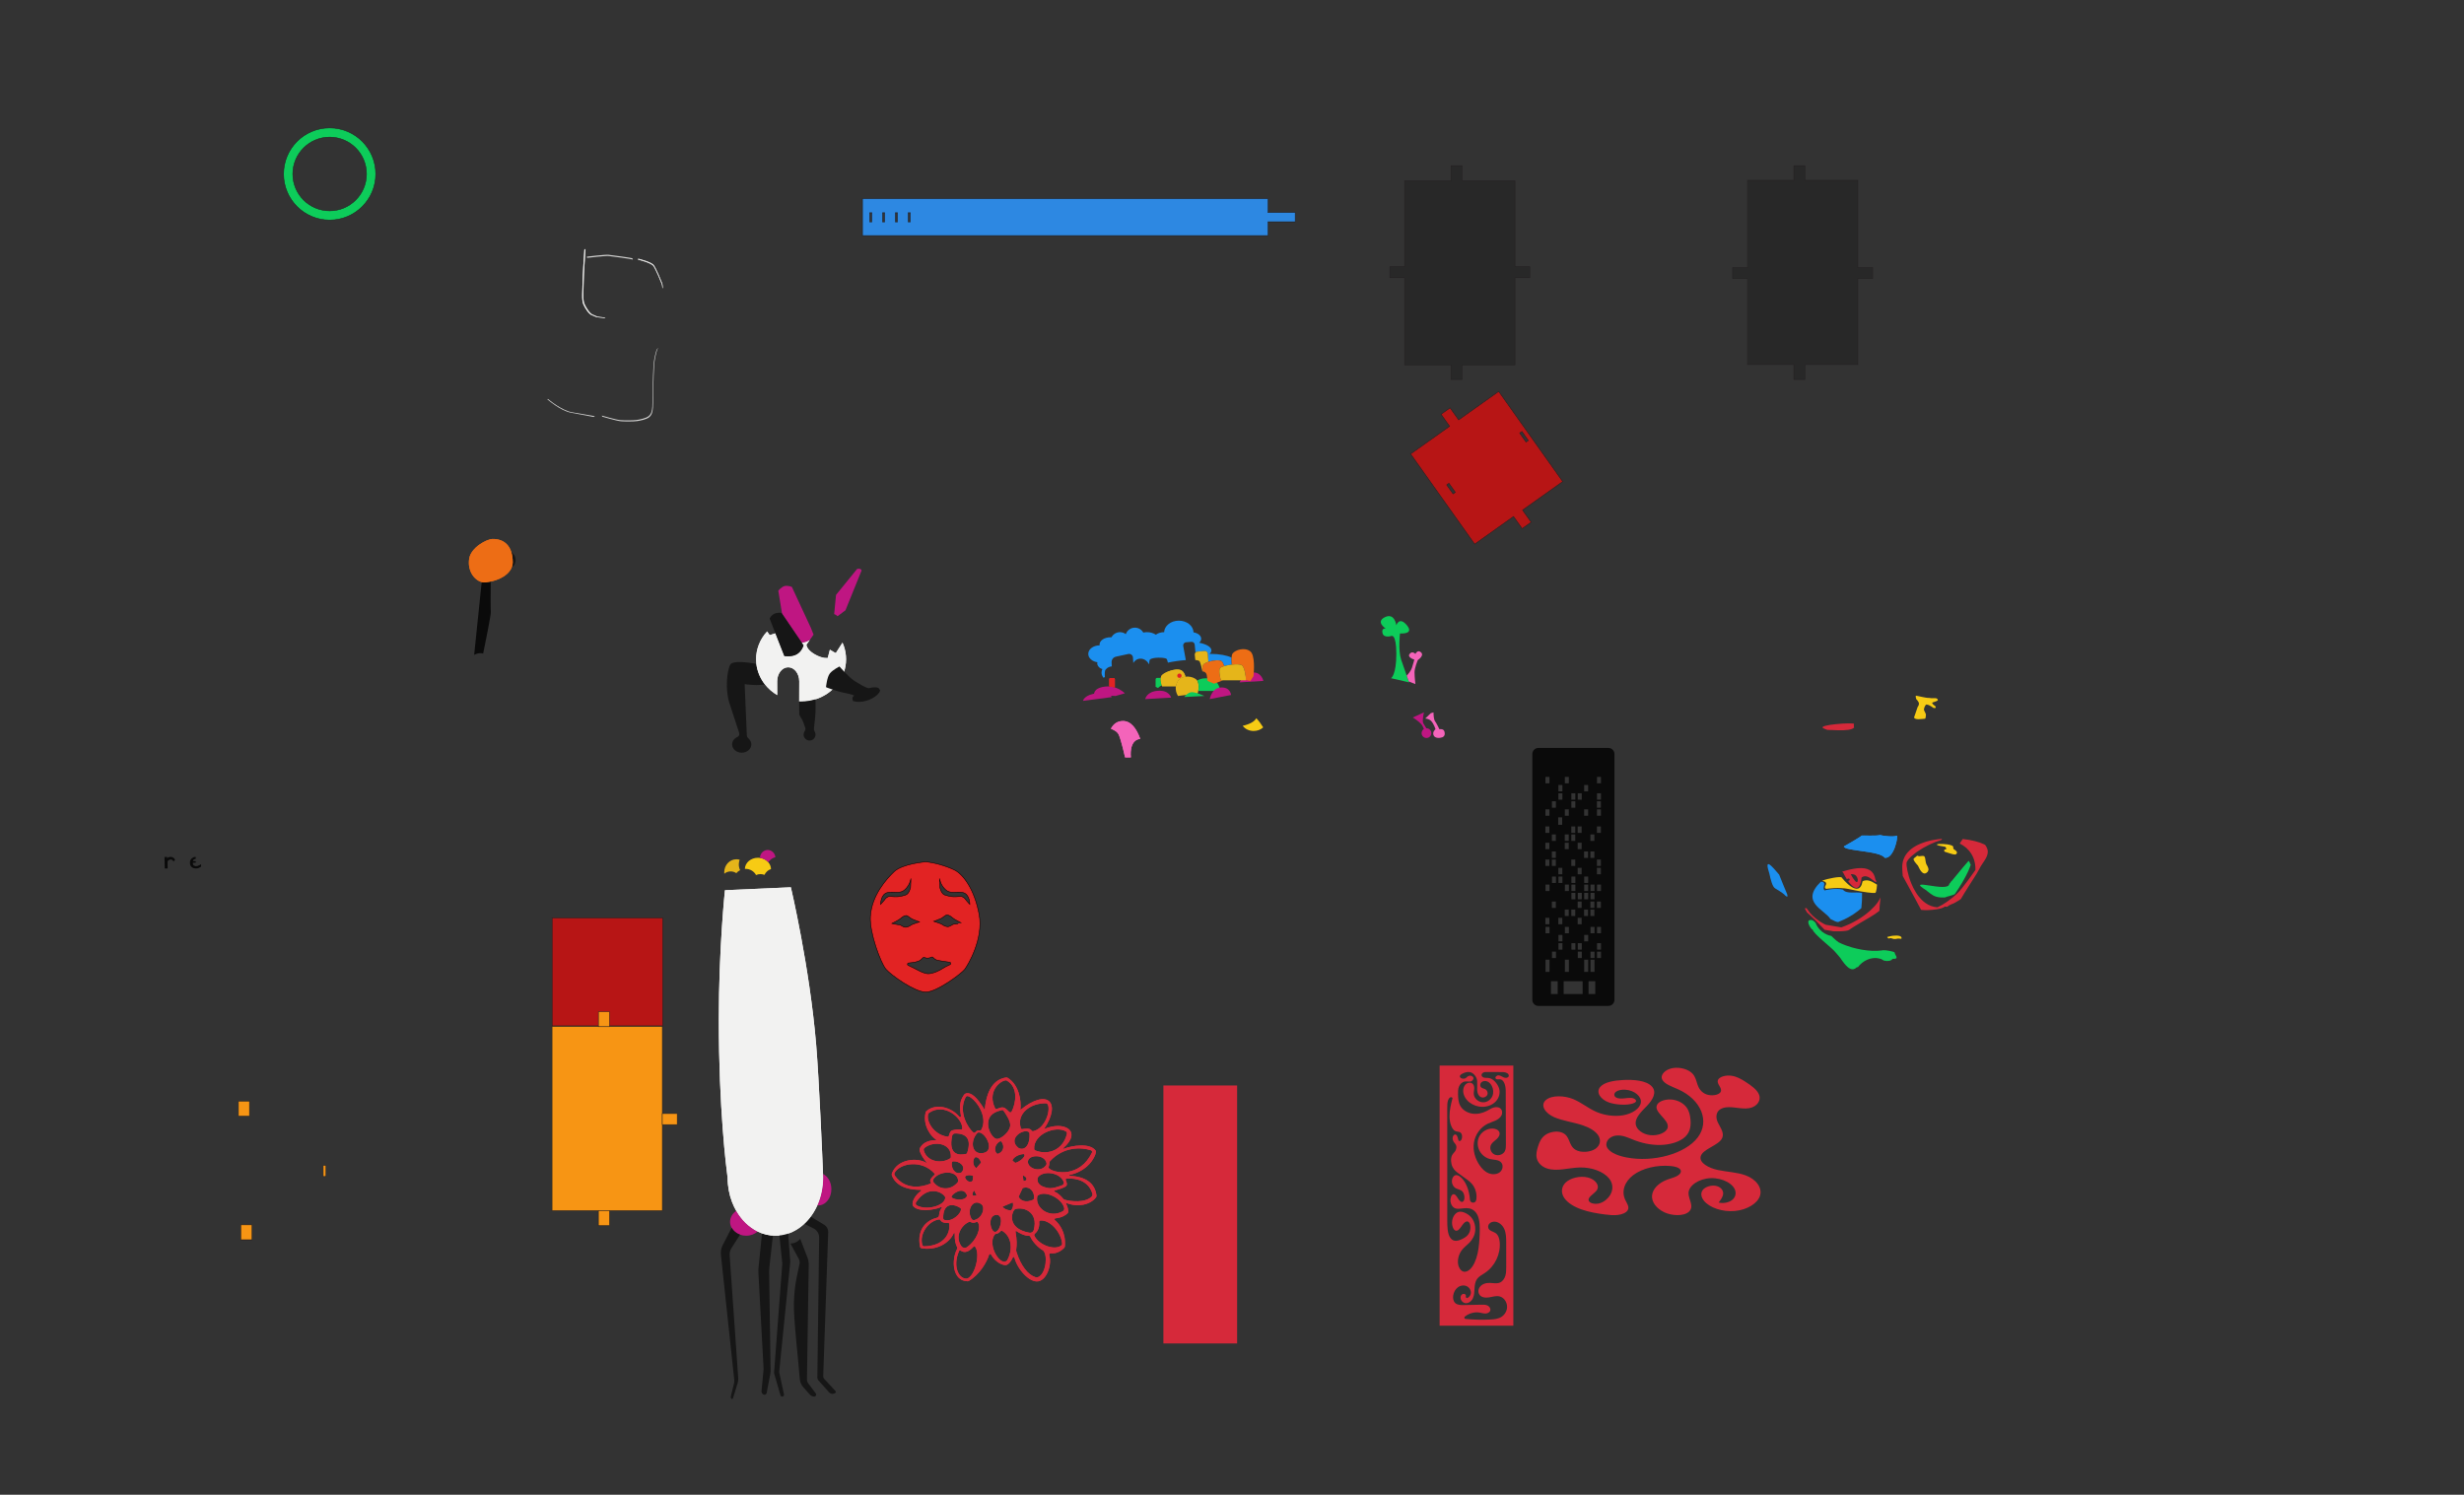 <svg id="Layer_1" style="enable-background:new 0 0 4813.421 2920.314;" version="1.1" viewBox="0 0 4813.421 2920.314" x="0px" xml:space="preserve" xmlns="http://www.w3.org/2000/svg" xmlns:xlink="http://www.w3.org/1999/xlink" y="0px">
	<rect x="0" y="0" width="4813.421" height="2920.314" fill="#333333" stroke="none"/>
	<path d="M1555.521,2383.062c-6.377,0-11.547-5.17-11.547-11.547c0-0.266,0.009-0.529,0.027-0.791  c0.526-7.774,9.375-12.048,16.05-8.028l49.821,30.007c5.148,3.101,8.212,8.748,8.004,14.755l-9.709,280.81  c-0.076,2.193,0.718,4.327,2.209,5.937l21.863,23.617c1.074,1.16,0.724,3.028-0.697,3.721l-1.605,0.783  c-3.455,1.685-7.609,0.87-10.171-1.996l-21.101-23.603c-1.291-1.445-1.994-3.321-1.969-5.258l3.502-273.566  c0.096-7.529-4.112-14.452-10.839-17.834L1555.521,2383.062z" style="fill:#161616;"/>
	<path d="M1512.356,2391.755c0-6.082-4.909-11.012-10.965-11.012c-6.056,0-10.965,4.93-10.965,11.012  l-8.687,85.56c-0.296,2.919-0.366,5.857-0.208,8.787l10.048,185.996c0.105,1.936,0.064,3.877-0.122,5.806l-3.834,39.805  c-0.307,3.185,1.69,6.139,4.759,7.042l0,0c2.38,0.7,4.844-0.805,5.307-3.242l7.35-38.661c0.258-1.357,0.378-2.737,0.357-4.119  l-2.869-192.017c-0.059-3.956,0.131-7.912,0.569-11.845L1512.356,2391.755z" style="fill:#161616;"/>
	<path d="M2476.951,415.277v-27h-792v72h792v-27h53.23v-18H2476.951z   M1703.191,433.587h-4.26v-18h4.26V433.587z M1728.231,433.587h-4.25v-18h4.25V433.587z M1753.271,433.587h-4.25v-18h4.25V433.587z   M1778.311,433.587h-4.25v-18h4.25V433.587z" style="fill:#2D88E2;stroke:#231F20;stroke-miterlimit:10;"/>
	<path d="M2307.766,1309.697c-5.989-2.995-15.442-1.509-23.599,1.442c-5.937,2.148-11.188,5.07-13.913,7.612  c-1.539,1.437-2.329,3.443-2.664,5.655c-0.785,5.174,0.987,11.495,2.01,14.535c0.115,0.34,0.222,0.651,0.312,0.902  c0.207,0.576,0.342,0.91,0.342,0.91h26.764c0,0,0,0,0-0.001c0.166-1.149,0.413-2.33,0.754-3.54c0.012-0.052,0.029-0.106,0.045-0.159  c0.144-0.499,0.309-1.003,0.487-1.511c0.048-0.136,0.095-0.272,0.145-0.409c0.209-0.57,0.434-1.143,0.69-1.723  c0.199-0.452,0.413-0.888,0.64-1.311c0.083-0.155,0.176-0.299,0.263-0.45c0.149-0.26,0.296-0.524,0.455-0.773  c0.115-0.18,0.24-0.347,0.36-0.52c0.143-0.206,0.281-0.418,0.431-0.616c0.142-0.188,0.294-0.365,0.443-0.546  c0.138-0.169,0.272-0.343,0.416-0.505c0.168-0.191,0.346-0.369,0.521-0.551c0.016-0.016,0.031-0.033,0.047-0.049  c0.118-0.122,0.233-0.249,0.354-0.367c0.194-0.189,0.396-0.366,0.597-0.545c0.127-0.113,0.251-0.231,0.381-0.341  c0.221-0.186,0.45-0.361,0.678-0.535c0.118-0.09,0.232-0.184,0.352-0.271c0.249-0.181,0.506-0.352,0.763-0.52  c0.105-0.069,0.208-0.142,0.315-0.209c0.276-0.174,0.559-0.336,0.844-0.496c0.093-0.052,0.185-0.108,0.279-0.159  c0.304-0.164,0.614-0.318,0.926-0.468c0.078-0.037,0.154-0.077,0.232-0.113c0.332-0.154,0.669-0.297,1.01-0.435  c0.061-0.025,0.122-0.051,0.183-0.075c0.359-0.141,0.722-0.272,1.089-0.395c0.045-0.015,0.089-0.031,0.134-0.046  c0.383-0.126,0.77-0.242,1.16-0.349c0.03-0.008,0.059-0.017,0.089-0.025c0.404-0.109,0.812-0.209,1.222-0.298  c0.017-0.004,0.034-0.008,0.051-0.011c0.422-0.091,0.846-0.172,1.274-0.243c0.006-0.001,0.013-0.002,0.019-0.003  c0.435-0.072,0.872-0.133,1.31-0.184c0,0,0,0,0.001,0C2314.281,1316.615,2311.696,1311.662,2307.766,1309.697z" style="fill:#E5B51A;"/>
	<path d="M3666.815,1728.416c-6.086-3.283-16.88-12.471-28.218-6.677c-0.047,0-0.079,0-0.087,0.047  c0.003,0.026,0.003,0.053,0,0.079c-6.495,36.115-40.28-6.708-40.548-7.259c-1.575-3.267-27.99,1.953-36.926,5.511l-0.087,0.055  c0.299,0,0.142,0.346-0.331,0.63c-0.389,0.223-0.821,0.359-1.268,0.402l-0.094,0.063c0.973,0.062,1.942,0.191,2.897,0.386  c2.913,0.63,4.377,1.834,4.897,3.354c0.114,0.327,0.193,0.665,0.236,1.008l0,0c0,0.134,0,0.283,0.063,0.433  c0.37,3.189-5.464,7.401,0.205,10.141h0.063c0.071,0,24.486-3.937,43.626,0.276c8.48,1.858,17.628,3.63,25.943,5.015  c7.535,1.26,14.377,2.181,19.416,2.567c1.995,0.179,3.999,0.221,6,0.126h0.425  C3665.949,1744.241,3666.815,1728.416,3666.815,1728.416z" style="fill:#F7CB14;"/>
	<path d="M2339.147,1330.355c-0.12-0.208-0.254-0.406-0.384-0.607c-0.688-1.06-1.519-2.015-2.543-2.805  c-0.552-0.426-1.146-0.828-1.771-1.209c-0.019-0.012-0.037-0.025-0.057-0.036c-4.889-2.956-11.842-4.465-18.418-3.698  c-0.439,0.051-0.876,0.113-1.31,0.184c-0.006,0.001-0.013,0.002-0.019,0.003c-0.427,0.071-0.852,0.152-1.274,0.243  c-0.017,0.004-0.034,0.008-0.051,0.011c-0.41,0.09-0.818,0.189-1.222,0.298c-0.03,0.008-0.059,0.017-0.089,0.025  c-0.39,0.107-0.777,0.223-1.16,0.349c-0.045,0.015-0.089,0.031-0.134,0.046c-0.367,0.123-0.73,0.254-1.089,0.395  c-0.062,0.024-0.122,0.051-0.183,0.075c-0.34,0.137-0.677,0.281-1.01,0.435c-0.078,0.036-0.154,0.076-0.232,0.113  c-0.312,0.149-0.622,0.303-0.926,0.468c-0.094,0.051-0.185,0.106-0.279,0.159c-0.285,0.16-0.567,0.323-0.844,0.496  c-0.107,0.067-0.209,0.14-0.315,0.209c-0.257,0.169-0.514,0.339-0.763,0.52c-0.12,0.087-0.234,0.181-0.352,0.271  c-0.229,0.175-0.457,0.349-0.678,0.535c-0.13,0.109-0.254,0.228-0.381,0.341c-0.201,0.179-0.403,0.356-0.597,0.545  c-0.121,0.118-0.235,0.245-0.353,0.367c-0.016,0.016-0.032,0.033-0.047,0.049c-0.175,0.182-0.352,0.361-0.521,0.551  c-0.143,0.162-0.277,0.336-0.416,0.505c-0.148,0.181-0.3,0.357-0.443,0.546c-0.149,0.198-0.288,0.409-0.431,0.616  c-0.12,0.174-0.245,0.341-0.36,0.52c-0.159,0.249-0.306,0.512-0.455,0.773c-0.087,0.151-0.18,0.295-0.263,0.45  c-0.226,0.423-0.44,0.859-0.64,1.311c-0.256,0.58-0.481,1.153-0.69,1.723c-0.05,0.137-0.098,0.273-0.145,0.409  c-0.178,0.508-0.343,1.012-0.487,1.511c-0.015,0.053-0.033,0.107-0.048,0.16c-0.223,0.788-0.391,1.56-0.537,2.323  c-0.078,0.408-0.159,0.817-0.217,1.217c-1.124,7.785,1.471,14.017,3.095,17.014c0.674,1.245,1.185,1.945,1.185,1.945l38.375-4.743  c0,0,0.596-2.052,1.119-5.086C2341.715,1344.508,2342.41,1336.039,2339.147,1330.355z" style="fill:#E5B51A;"/>
	<path d="M2476.951,415.277v-27h-792v72h792v-27h53.23v-18H2476.951z   M1703.191,433.587h-4.26v-18h4.26V433.587z M1728.231,433.587h-4.25v-18h4.25V433.587z M1753.271,433.587h-4.25v-18h4.25V433.587z   M1778.311,433.587h-4.25v-18h4.25V433.587z" style="fill:#2D88E2;stroke:#231F20;stroke-miterlimit:10;"/>
	<path d="M1246.168,507.12l0.77-1.66c0,0,25.79,6.16,30.41,12.8s15.02,31.76,16.17,35.08  c1.16,3.32,1.16,8.53,1.16,8.53l-0.77,1.66c0,0,0-5.21-1.16-8.53c-1.15-3.32-11.55-28.45-16.17-35.08  C1271.958,513.28,1246.168,507.12,1246.168,507.12z" style="opacity:0.84;fill:#F2F2F1;"/>
	<path d="M2737.276,1289.16c-6.361-19.183-2.385-51.588-2.385-51.588s28.626,2.386,13.518-15.904  s-20.675,0-20.675,0s-3.181-25.151-22.265-15.904c-19.084,9.248,1.59,22.265,1.59,22.265s-8.747-1.59-6.362,8.747  c2.386,10.337,16.699,5.902,16.699,5.902s10.337-6.697,10.337,34.84s-10.337,47.477-10.337,47.477l35.414,8.165  c0,0-0.217-0.587-0.604-1.642c-0.794-2.163-2.311-6.31-4.181-11.505C2744.853,1311.199,2740.665,1299.38,2737.276,1289.16z" style="fill:#0DCC5A;"/>
	<path d="M1243.398,820.56c6.38-0.9,18.83-3.29,23.99-7.79c5.16-4.5,6.38-10.19,6.98-18.29  c0.61-8.09,0.8-32.77,0.8-41.08c0-8.3,1.05-31.66,1.57-40.48c0.53-8.82,3.59-22.78,5.58-28.17c1.98-5.39,3.61-4.23,3.61-4.23  l0.09,0.19c-0.23-0.3-0.94-0.6-2.53,3.77c-1.99,5.48-5.07,19.7-5.6,28.68c-0.53,8.98-1.59,32.75-1.59,41.2  c0,8.45-0.18,33.57-0.79,41.81c-0.61,8.24-1.83,14.04-7.02,18.62c-5.19,4.57-17.7,7.01-24.1,7.93c-6.41,0.91-23.19,0.91-31.43,0.3  s-36.56-9.05-36.56-9.05l-0.67-2c0,0,28.19,8.29,36.39,8.89C1220.318,821.46,1237.018,821.46,1243.398,820.56z" style="opacity:0.84;fill:#F2F2F1;"/>
	<path d="M1146.908,503.79l-0.49-2.35c0,0,36.4-4.38,42.4-3.62c6.01,0.76,45.5,5.72,46.84,7.06  l0.48,2.35c-1.34-1.33-40.83-6.3-46.83-7.06C1183.298,499.41,1146.908,503.79,1146.908,503.79z" style="opacity:0.84;fill:#F2F2F1;"/>
	<path d="M1477.885,1338.381c6.078,0,12.478-0.644,16.532-1.144c-9.094-11.489-15.088-25.276-16.828-40.267  c-16.361-2.951-47.032-7.131-51.373,2.033c-5.961,12.585-9.935,47.42-1.325,74.577c5.51,17.379,13.826,42.489,19.101,58.319  c1.054,3.165-0.453,6.63-3.509,7.968c-6.105,2.674-10.292,8.139-10.292,14.461c0,8.963,8.406,16.228,18.774,16.228  c10.369,0,18.774-7.266,18.774-16.228c0-4.468-2.095-8.507-5.477-11.439c-2.037-1.766-3.271-4.281-3.385-6.975l-4.179-99.253  C1454.698,1336.661,1467.953,1338.381,1477.885,1338.381z" style="fill:#161616;"/>
	<path d="M2158.352,1322.647c-0.471-6.608-0.281-12.539,1.535-14.59c3.93-4.438,7.86-5.762,11.989-6.102  l-0.387-7.992c-0.253-5.227,3.305-9.872,8.417-10.989l24.153-5.277c4.555-0.995,8.923,2.307,9.209,6.96l0.648,10.549  c3.207-5.114,7.844-8.468,14.511-8.362c7.24,0.115,12.549,4.58,16.444,11.066c0.069-4.746,0.545-8.246,1.666-9.341  c4.93-4.82,27.164-4.312,31.907-1.727c1.101,0.6,2.131,3.577,3.066,7.785c9.839-2.2,23.174-4.15,34.99-5.008l-5.037-27.472  c-0.668-3.644,1.959-7.067,5.651-7.364l10.327-0.831c3.271-0.263,6.146,2.15,6.455,5.416l1.47,15.55  c0.917-1.022,2.205-1.717,3.685-1.846l14.246-1.241c3.116-0.272,5.852,2.055,6.086,5.174l1.192,15.923  c9.345-3.033,22.065-4.208,25.919-1.125c1.698,1.359,3.464,5.036,5.101,9.489c4.245-1.224,9.555-2.236,14.768-2.825  c-0.474-4.481-0.784-9.524-0.49-13.782c-9.24-4.344-24.156-7.167-40.993-7.167c-0.714,0-1.422,0.009-2.128,0.019  c2.431-2.094,3.793-4.413,3.793-6.855c0-6.546-9.717-12.216-23.896-14.997c2.448-2.155,3.915-4.821,3.915-7.721  c0-6.088-6.4-11.178-15-12.536c-0.306-12.659-13.037-22.846-28.708-22.846c-15.519,0-28.155,9.991-28.696,22.479  c-0.009,0-0.017,0-0.026,0c-6.394,0-12.139,1.921-16.102,4.973c-4.768-3.117-10.728-4.973-17.199-4.973  c-2.555,0-5.028,0.294-7.383,0.835c-3.215-5.749-9.353-9.64-16.408-9.64c-8.233,0-15.211,5.301-17.754,12.67  c-3.162-2.414-7.099-3.865-11.384-3.865c-7.221,0-13.483,4.078-16.63,10.051c-0.604-0.034-1.212-0.061-1.829-0.061  c-11.84,0-21.437,6.336-21.437,14.153c0,0.565,0.064,1.12,0.162,1.668c-0.054,0-0.108-0.003-0.162-0.003  c-12.184,0-22.062,7.455-22.062,16.65c0,8.142,7.745,14.914,17.976,16.361c-0.31,0.628-0.493,1.28-0.493,1.955  c0,3.92,3.32,9.672,10.135,11.288c-1.081,2.109-1.684,4.431-1.684,6.871c0,3.85,1.507,7.397,4.03,10.283l1.81-1.259  C2157.925,1322.875,2158.137,1322.753,2158.352,1322.647z" style="fill:#1B8FEF;"/>
	<path d="M3622.3,1414.293c-1.795-3.212-73.679,1.575-60.255,8.55c2.541,1.26,5.172,2.325,7.873,3.189  c5.346-0.205,1.417-0.055,0,0c3.425-0.134,11.739,0.504,20.809,0.693c13.141,0.268,27.879-0.417,31.635-5.771  C3621.221,1422.662,3621.134,1412.159,3622.3,1414.293z" style="fill:#D6293A;"/>
	<path d="M1652.795,1287.894c0-2.224-0.096-4.427-0.279-6.607c-0.762-9.074-3.08-17.735-6.705-25.748  l-8.24,12.89l-4.771,7.463c0,0-5.303-2.392-11.604-6.56l-4.154,16.075c0,0-9.514,2.081-25.57-7.136s-16.141-18.713-16.141-18.713  l6.684-9.437c-2.783,1.666-5.801,3.221-8.383,3.971c-2.64,0.767-5.23,1.222-7.435,1.492l3.625,5.331c0,0-3.385,12.271-13.964,17.772  c-10.579,5.501-23.696,2.962-23.696,2.962l-17.383-44.338c-6,2.173-11.268,3.496-11.268,3.496l-0.32-0.468l-4.574-6.694  c-7.06,7.635-12.652,16.5-16.371,26.209c-3.354,8.756-5.186,18.197-5.186,28.041c0,3.068,0.183,6.095,0.529,9.076  c1.74,14.991,7.734,28.778,16.828,40.267c6.522,8.239,14.636,15.295,23.913,20.767c-0.179-14.886-0.109-26.877-0.109-26.877  c0-15.181,9.652-27.488,21.559-27.488s21.559,12.307,21.559,27.488c0,0-0.096,21.101-0.107,39.37  c1.226,0.048,2.457,0.081,3.695,0.081c9.855,0,19.332-1.527,28.177-4.343C1627.812,1355.186,1652.795,1324.285,1652.795,1287.894z" style="fill:#F2F2F1;"/>
	<path d="M2237.145,1365.855c0,0,2.589-14.801,24.856-16.297c22.266-1.496,25.773,13.39,25.773,13.39  L2237.145,1365.855z" style="fill:#BF1682;"/>
	<path d="M1912.797,1786.705c-9.17-49.35-31.36-79.03-48.91-87.34  c-17.55-8.32-40.9-14.57-55.78-15.6c0,0-45.16,3.6-61.53,19.29c-15.15,14.53-43.73,46.3-46.26,87.42  c-1.98,32.14,20.65,91.45,30.16,102.75c10.13,12.02,56.03,44.6,77.63,44.99s70.33-36.37,76.33-44.22  S1921.707,1834.685,1912.797,1786.705z M1733.557,1752.655c-3.58,1.95-5.55,5.07-6.18,6.18c-0.49,0.84-7.15,8.04-7.15,8.04  s0-20.24,13.73-23.13c13.74-2.89,23.86,3.61,33.98-5.79c10.12-9.39,11.56-21.68,11.56-21.68l-0.72,17.35c0,0-2.32,11.75-8.91,14.62  c0,0-11.59,4.41-22,3.76C1737.457,1751.355,1737.137,1750.705,1733.557,1752.655z M1756.987,1806.755c-3.02,0-14.63-2.58-14.63-2.58  s14.19-6.88,17.21-9.9c3.01-3.01,7.74-5.59,10.75-5.59s7.44,4.93,11.62,6.88c4.56,2.14,14.2,5.6,14.2,5.6s-9.9,3.01-13.77,4.73  c-3.87,1.72-6.52,4.98-12.48,5.59C1764.117,1812.075,1759.997,1806.755,1756.987,1806.755z M1855.937,1884.515  c-5.23,2.41-11.68,5.56-14.54,7.62c-4.95,3.56-18.86,10.24-28,10.24c-9.14,0-23.83-8.88-27.07-10.46  c-2.83-1.39-7.83-3.81-12.23-5.94c-2.23-1.08-1.6-4.43,0.88-4.61c8.23-0.61,19.43-2.14,23.56-5.99l4.84-4.51  c0.97-0.91,2.18-0.41,3.41,0.09c2,0.82,3.74,1.21,6.26,0.95c2.94-0.31,4.14-0.78,5.97-1.75c1.13-0.61,2.43-0.77,3.31,0.16  c1.85,1.95,5.1,4.85,8.78,5.77c3.63,0.9,15.76,2.66,24.15,3.82C1857.657,1880.245,1858.137,1883.505,1855.937,1884.515z   M1863.277,1805.625c-3.02,0-7.14,5.32-12.91,4.73c-5.96-0.61-8.61-3.87-12.48-5.59c-3.87-1.72-13.77-4.73-13.77-4.73  s9.64-3.46,14.2-5.59c4.18-1.96,8.61-6.89,11.62-6.89s7.74,2.58,10.75,5.59c3.02,3.02,17.21,9.9,17.21,9.9  S1866.287,1805.625,1863.277,1805.625z M1887.427,1758.835c-0.64-1.11-2.61-4.23-6.18-6.18c-3.58-1.95-3.91-1.3-14.32-0.65  c-10.4,0.65-22-3.76-22-3.76c-6.59-2.87-8.9-14.62-8.9-14.62l-0.73-17.35c0,0,1.45,12.29,11.57,21.68  c10.12,9.4,20.24,2.9,33.97,5.79c13.74,2.89,13.74,23.13,13.74,23.13S1887.907,1759.675,1887.427,1758.835z" style="fill:#E22323;stroke:#000000;stroke-miterlimit:10;"/>
	<path d="M3141.989,1461.267h-136.726c-6.539,0-11.839,5.3-11.839,11.839v480.322  c0,6.539,5.3,11.839,11.839,11.839h136.727c6.539,0,11.839-5.301,11.839-11.839v-480.322  C3153.828,1466.567,3148.528,1461.267,3141.989,1461.267z M3119.697,1517.866h7.768v12.541h-7.768V1517.866z M3119.697,1549.777  h7.768v12.541h-7.768V1549.777z M3119.54,1565.478h7.768v12.541h-7.768V1565.478z M3127.435,1581.18v12.541h-7.768v-12.541H3127.435  z M3119.54,1614.591h7.768v12.541h-7.768V1614.591z M3119.54,1679.261h7.768v12.541h-7.768V1679.261z M3119.54,1695.471h7.768  v12.541h-7.768V1695.471z M3107.099,1871.742v-12.541h7.768v12.541H3107.099z M3114.866,1874.902v23.896h-7.768v-23.896H3114.866z   M3107.099,1823.357v-12.541h7.768v12.541H3107.099L3107.099,1823.357z M3107.099,1740.764v-12.541h7.768v12.541H3107.099  L3107.099,1740.764z M3114.866,1744.433v12.541h-7.768v-12.541L3114.866,1744.433L3114.866,1744.433z M3106.844,1630.292h7.768  v12.541h-7.768V1630.292z M3106.844,1663.56h7.768v12.541h-7.768V1663.56z M3106.844,1761.27h7.768v12.541h-7.768V1761.27z   M3106.844,1776.972h7.768v12.541h-7.768V1776.972z M3094.651,1533.567h7.768v12.541h-7.768V1533.567z M3094.621,1581.18h7.768  v12.541h-7.768V1581.18z M3094.494,1663.56h7.768v12.541h-7.768V1663.56z M3082.245,1855.268v-12.541h7.768v12.541H3082.245z   M3090.013,1859.201v12.541h-7.768v-12.541H3090.013L3090.013,1859.201z M3082.148,1549.777h7.768v12.541h-7.768V1549.777z   M3090.013,1744.433v12.541h-7.768v-12.541L3090.013,1744.433L3090.013,1744.433z M3081.991,1614.591h7.768v12.541h-7.768V1614.591z   M3081.991,1646.502h7.768v12.541h-7.768V1646.502z M3081.991,1695.471h7.768v12.541h-7.768V1695.471z M3081.991,1761.27h7.768  v12.541h-7.768V1761.27z M3081.991,1793.181h7.768v12.541h-7.768V1793.181z M3069.742,1740.764v-12.541h7.768v12.541H3069.742  L3069.742,1740.764z M3077.51,1744.433v12.541h-7.768v-12.541L3077.51,1744.433L3077.51,1744.433z M3069.742,1725.062v-12.541h7.768  v12.541H3069.742z M3069.615,1549.777h7.768v12.541h-7.768V1549.777z M3069.615,1565.478h7.768v12.541h-7.768V1565.478z   M3069.488,1614.591h7.768v12.541h-7.768V1614.591z M3069.488,1630.292h7.768v12.541h-7.768V1630.292z M3069.488,1679.261h7.768  v12.541h-7.768V1679.261z M3069.488,1776.972h7.768v12.541h-7.768V1776.972z M3077.51,1842.727v12.541h-7.768v-12.541H3077.51  L3077.51,1842.727z M3057.032,1823.357v-12.541h7.768v12.541H3057.032L3057.032,1823.357z M3064.799,1874.902v23.896h-7.768v-23.896  H3064.799z M3056.934,1517.866h7.768v12.541h-7.768V1517.866z M3064.799,1728.223v12.541h-7.768v-12.541H3064.799z   M3056.905,1581.18h7.768v12.541h-7.768V1581.18z M3056.777,1630.292h7.768v12.541h-7.768V1630.292z M3056.777,1646.502h7.768  v12.541h-7.768V1646.502z M3056.777,1776.972h7.768v12.541h-7.768V1776.972z M3044.337,1533.567h7.768v12.541h-7.768V1533.567z   M3044.337,1549.777h7.768v12.541h-7.768V1549.777z M3031.681,1565.478h7.768v12.541h-7.768V1565.478z M3039.576,1712.521v12.541  h-7.768v-12.541L3039.576,1712.521L3039.576,1712.521z M3031.554,1630.292h7.768v12.541h-7.768V1630.292z M3031.554,1663.56h7.768  v12.541h-7.768V1663.56z M3031.554,1679.261h7.768v12.541h-7.768V1679.261z M3031.554,1761.27h7.768v12.541h-7.768V1761.27z   M3039.576,1859.201v12.541h-7.768v-12.541H3039.576L3039.576,1859.201z M3019.084,1517.866h7.768v12.541h-7.768V1517.866z   M3019.054,1581.18h7.768v12.541h-7.768V1581.18z M3018.927,1614.591h7.768v12.541h-7.768V1614.591z M3018.927,1646.502h7.768  v12.541h-7.768V1646.502z M3018.927,1679.261h7.768v12.541h-7.768V1679.261z M3018.927,1793.181h7.768v12.541h-7.768V1793.181z   M3026.949,1898.798h-7.768v-23.896h7.768V1898.798z M3026.949,1823.357h-7.768v-12.541h7.768V1823.357z M3026.949,1740.764h-7.768  v-12.541h7.768V1740.764z M3042.961,1941.999h-13.188v-24.983h13.188V1941.999z M3043.926,1596.881h7.768v14.549h-7.768V1596.881z   M3051.948,1695.471v12.541h-7.768v-12.541H3051.948z M3044.18,1793.181h7.768v12.541h-7.768V1793.181z M3052.202,1855.268h-7.768  v-12.541h7.768V1855.268z M3052.202,1839.058h-7.768v-12.541h7.768V1839.058z M3052.202,1725.062h-7.768v-12.541h7.768V1725.062z   M3091.659,1941.999h-37.024v-24.983h37.024V1941.999z M3094.494,1776.972h7.768v12.541h-7.768V1776.972z M3102.516,1898.798h-7.768  v-23.896h7.768V1898.798z M3102.516,1839.058h-7.768v-12.541h7.768V1839.058z M3102.516,1756.974h-7.768v-12.541h7.768V1756.974z   M3102.516,1740.764h-7.768v-12.541h7.768V1740.764z M3102.516,1725.062h-7.768v-12.541h7.768V1725.062z M3116.376,1941.999h-13.188  v-24.983h13.188V1941.999z M3119.54,1761.27h7.768v12.541h-7.768V1761.27z M3127.562,1871.742h-7.768v-12.541h7.768V1871.742z   M3127.562,1855.268h-7.768v-12.541h7.768V1855.268z M3127.562,1823.357h-7.768v-12.541h7.768V1823.357z M3127.562,1740.764h-7.768  v-12.541h7.768V1740.764z" style="fill:#0A0A0A;"/>
	<rect height="21.6" style="fill:#F79514;stroke:#231F20;stroke-miterlimit:10;" width="5.4" x="631.369" y="2276.948"/>
	<path d="M2383.321,1349.883c0,0-0.012-9.079-6.173-16.236c-4.005-4.653-10.602-8.495-21.508-8.495  c-7.62,0-13.028,1.879-16.878,4.596c0.13,0.201,0.265,0.399,0.384,0.607c0.186,0.323,0.355,0.658,0.516,0.999  c0.05,0.106,0.096,0.214,0.143,0.321c0.108,0.244,0.212,0.491,0.308,0.742c0.046,0.12,0.092,0.24,0.135,0.361  c0.096,0.268,0.186,0.541,0.27,0.816c0.029,0.095,0.061,0.189,0.089,0.285c0.106,0.368,0.203,0.742,0.289,1.12  c0.02,0.088,0.036,0.177,0.055,0.265c0.064,0.297,0.124,0.596,0.176,0.898c0.023,0.132,0.044,0.264,0.065,0.397  c0.043,0.271,0.082,0.544,0.116,0.818c0.016,0.128,0.033,0.256,0.048,0.385c0.038,0.34,0.071,0.682,0.097,1.024  c0.004,0.054,0.01,0.107,0.014,0.161c0.029,0.398,0.049,0.796,0.064,1.194c0.004,0.113,0.006,0.226,0.009,0.339  c0.008,0.293,0.013,0.586,0.014,0.878c0,0.126,0,0.251,0,0.376c-0.002,0.304-0.007,0.606-0.016,0.907  c-0.003,0.093-0.004,0.187-0.007,0.28c-0.014,0.401-0.033,0.8-0.057,1.193c0,0.005-0.001,0.009-0.001,0.014  c-0.024,0.388-0.054,0.771-0.086,1.149c-0.007,0.079-0.014,0.156-0.021,0.234c-0.029,0.32-0.061,0.636-0.095,0.948  c-0.007,0.065-0.014,0.13-0.021,0.194c-0.131,1.155-0.292,2.245-0.462,3.229v0.001L2383.321,1349.883L2383.321,1349.883z" style="fill:#0DCC5A;"/>
	<rect height="21.6" style="fill:#F79514;stroke:#231F20;stroke-miterlimit:10;" transform="matrix(6.123234e-17 -1 1 6.123234e-17 -1689.353 2642.451)" width="29.183" x="461.958" y="2155.102"/>
	<path d="M3701.253,1861.176c0-2.244-18.951-5.37-22.762-4.724c-0.724,0.134-1.449,0.268-2.197,0.378  c-11.479,1.661-25.132,0.945-38.689-1.362c-6.443-1.101-12.824-2.538-19.117-4.307c-4.141-1.173-8.165-2.464-12.007-3.858  c-2.771-1-5.448-2.055-7.999-3.149c-2.362-1.016-4.574-2.063-6.677-3.149c-2.913-1.488-14.558-12.597-14.558-12.597l-0.661,0.102  l-0.244-0.26l-0.724-0.126c0,0-20.203-3.504-28.998-25.297c-1.409-1.212-5.078-6.409-10.873-5.307  c-9.74,1.858,5.464,22.274,5.102,18.109c0.787,8.535,38.705,36.406,45.406,45.555c1.843,2.071,3.708,4.275,5.59,6.511l2.827,3.354  c1.26,1.85,2.535,3.693,3.811,5.511c1.465,2.039,2.929,4,4.409,5.834c7.873,9.755,15.999,15.589,24.21,7.472l2.441-0.512  c1.126-1.472,2.252-2.795,3.378-4c1.447-1.555,3.013-2.995,4.685-4.307c12.66-9.81,26.061-10.849,35.587-7.818  c1.386-0.37,6.708,4,8.007,3.645c5.165,1.37,13.668,0.945,15.817-3.645C3711.796,1874.301,3701.316,1865.923,3701.253,1861.176z" style="fill:#0DCC5A;"/>
	<path d="M1652.795,1287.894c0-2.224-0.096-4.427-0.279-6.607c-0.762-9.074-3.08-17.735-6.705-25.748  l-8.24,12.89l-4.771,7.463c0,0-5.303-2.392-11.604-6.56l-4.154,16.075c0,0-9.514,2.081-25.57-7.136s-16.141-18.713-16.141-18.713  l6.684-9.437c-2.783,1.666-5.801,3.221-8.383,3.971c-2.64,0.767-5.23,1.222-7.435,1.492l3.625,5.331c0,0-3.385,12.271-13.964,17.772  c-10.579,5.501-23.696,2.962-23.696,2.962l-17.383-44.338c-6,2.173-11.268,3.496-11.268,3.496l-0.32-0.468l-4.574-6.694  c-7.06,7.635-12.652,16.5-16.371,26.209c-3.354,8.756-5.186,18.197-5.186,28.041c0,3.068,0.183,6.095,0.529,9.076  c1.74,14.991,7.734,28.778,16.828,40.267c6.522,8.239,14.636,15.295,23.913,20.767c-0.179-14.886-0.109-26.877-0.109-26.877  c0-15.181,9.652-27.488,21.559-27.488s21.559,12.307,21.559,27.488c0,0-0.096,21.101-0.107,39.37  c1.226,0.048,2.457,0.081,3.695,0.081c9.855,0,19.332-1.527,28.177-4.343C1627.812,1355.186,1652.795,1324.285,1652.795,1287.894z" style="fill:#F2F2F1;"/>
	<path d="M2115.561,1369.297c0,0,2.606-12.625,27.796-14.793c25.19-2.168,28.665,7.396,28.665,7.396  L2115.561,1369.297z" style="fill:#BF1682;"/>
	<path d="M1607.793,2293.639c-1.302-33.462-7.729-184.51-13.448-252.87  c-12.716-151.983-49.392-307.27-49.392-307.27l-11.629,0.52l-3.229,0.144l-25.219,1.128l-14.792,0.662l-17.348,0.776l-5.828,0.261  l-25.196,1.127l-4.247,0.19l-18.697,0.836l-2.589,0.116c0,0-11.992,111.353-11.992,253.543c0,173.986,14.602,288.821,16.843,305.419  c0.186,1.379,0.288,2.087,0.288,2.087c0,17.266,3.164,33.623,8.798,48.286c2.311,6.015,5.044,11.737,8.146,17.122  c10.328,17.933,24.779,32.056,41.681,40.332c10.741,5.26,22.458,8.182,34.74,8.182c1.929,0,3.839-0.094,5.738-0.235  c15.564-1.153,30.104-6.935,42.687-16.267c14.041-10.414,25.647-25.223,33.548-42.857c7.26-16.204,11.392-34.794,11.392-54.563  C1608.049,2300.308,1607.96,2297.929,1607.793,2293.639z" style="fill:#F2F2F1;"/>
	<path d="M2784.179,1403.787c0,0,6.822,0,11.461,4.746c5.685,5.817,8.58,16.181,8.58,16.181  s-6.396,4.69-3.838,11.513c2.559,6.822,12.792,5.969,17.056,4.264s5.969-5.543,4.16-11.513s-9.703-4.264-9.703-4.264  s-5.237-11.086-8.648-15.777c-2.387-3.283-2.835-12.103-2.89-17.105c-1.936,0.458-3.694,0.957-5.237,1.457L2784.179,1403.787z" style="fill:#F464BA;"/>
	<path d="M2177.786,1343.075c-3.211-0.973-6.768-1.677-10.634-1.915c-2.786-0.171-5.729-0.104-8.822,0.289  c-23.908,3.034-20.992,16.205-20.992,16.205l41.984,2.065l18.077-5.215C2197.4,1354.504,2190.154,1346.821,2177.786,1343.075z" style="fill:#BF1682;"/>
	<path d="M2313.408,1361.74c0,0,6.875-9.09,14.515-9.472c7.639-0.382,24.828,7.444,24.828,7.444  L2313.408,1361.74z" style="fill:#0DCC5A;"/>
	<path d="M2363.223,1365.855c0,0,3.373-21.831,22.048-22.67s19.544,14.588,19.544,14.588L2363.223,1365.855z" style="fill:#BF1682;"/>
	<rect height="21.6" style="fill:#F79514;stroke:#231F20;stroke-miterlimit:10;" transform="matrix(6.123234e-17 -1 1 6.123234e-17 -1926.19 2888.909)" width="29.183" x="466.768" y="2396.749"/>
	<path d="M3052.756,940.883l-125.05-176.12l-78.26,55.57l-16.69-23.51  l-17.61,12.51l16.69,23.5l-76.14,54.06l125.05,176.12l75.98-53.95l16.8,23.67l17.62-12.51l-16.81-23.66L3052.756,940.883z   M2838.586,964.913l-12.5-17.61l4.4-3.12l12.51,17.61L2838.586,964.913z M2973.076,842.933l12.51,17.61l-4.41,3.13l-12.5-17.61  L2973.076,842.933z" style="fill:#B71515;stroke:#231F20;stroke-miterlimit:10;"/>
	<path d="M958.816,1195.203c-0.604-4.519-0.339-39.708-0.142-59.066c-3.387,0.714-6.921,1.277-10.598,1.657  c-2.289,0.237-4.688,0.011-7.099-0.621l-14.72,142.393l0.001,0c3.046-1.857,6.502-3.223,11.179-3.446  c2.361-0.112,4.465,0.189,6.432,0.735C948.514,1254.281,959.478,1200.158,958.816,1195.203z" style="fill:#0A0A0A;"/>
	<path d="M1438.395,1705.92c2.02-2.424,4.533-4.436,7.392-5.884c-1.609-3.418-2.521-7.228-2.521-11.259  c0-3.214,0.6-6.28,1.647-9.131c-2.007-0.584-4.11-0.921-6.291-0.921c-13.158,0-23.825,11.333-23.825,25.314  c0,0.988,0.066,1.958,0.17,2.916c3.359-2.805,7.679-4.497,12.397-4.497C1431.466,1702.459,1435.264,1703.744,1438.395,1705.92z" style="fill:#E5B51A;"/>
	<path d="M643.987,249.91c-49.71,0-90,40.29-90,90c0,49.7,40.29,90,90,90  c49.7,0,90-40.3,90-90C733.987,290.2,693.688,249.91,643.987,249.91z M643.987,411.91c-39.77,0-72-32.24-72-72  c0-39.77,32.23-72,72-72c39.76,0,72,32.23,72,72C715.987,379.67,683.747,411.91,643.987,411.91z" style="fill:#0DCC5A;stroke:#231F20;stroke-miterlimit:10;"/>
	<path d="M1593.675,2722.501l-14.638-19.572c-1.77-2.366-2.705-5.253-2.66-8.208l3.456-223.841  c0.073-4.727-0.76-9.425-2.454-13.839l-14.144-36.855c-4.099,5.444-11.108,9.084-19.125,9.296l16.22,29.796  c1.699,3.121,2.252,6.725,1.559,10.21c-3.091,15.55-9.861,37.574-11.043,75.465c-0.989,31.699,9.292,116.133,11.436,148.704  c0.431,6.542,3.166,12.703,7.72,17.418l11.691,13.139c2.619,2.711,5.227,4.243,8.998,4.243  C1593.759,2728.457,1595.512,2724.957,1593.675,2722.501z" style="fill:#161616;"/>
	<path d="M2427.654,1417.939c4.3,6.093,12.254,10.186,21.361,10.186c7.453,0,14.131-2.743,18.67-7.078  c-4.027-6.51-8.524-12.635-13.49-17.853C2450.817,1409.74,2440.872,1415.149,2427.654,1417.939z" style="fill:#F7CB14;"/>
	<path d="M3143.527,2154.044c-16.515-5.653-26.521-19.762-17.666-30.328  c8.115-9.683,27.328-12.78,44.432-13.687c20.882-1.107,45.558,0.826,56.364,12.321c10.826,11.516,1.917,26.368-9.016,37.843  c-10.933,11.475-24.38,23.534-22.125,36.898c1.651,9.784,13.281,18.926,28.409,20.665c15.128,1.739,31.982-5.212,33.959-14.972  c3.27-16.138-29.957-30.502-20.097-45.501c4.688-7.13,18.595-10.599,30.354-8.823c11.759,1.776,21.106,7.836,26.338,14.809  c5.232,6.973,6.875,14.814,7.711,22.531c1.308,12.082,0.453,25.004-10.065,35.069c-10.488,10.037-29.534,15.63-48.383,16.041  c-18.849,0.411-37.399-3.882-53.372-10.303c-10.142-4.077-20.882-9.257-32.718-8.095c-15.968,1.568-23.719,14.95-17.485,24.493  c6.234,9.543,21.711,15.3,37.174,18.292c52.751,10.21,115.104-7.284,139.141-39.037c24.037-31.753,6.854-73.932-38.342-94.122  c-12.098-5.404-26.911-10.227-31.091-19.285c-4.253-9.216,6.251-19.719,20.765-22.166c14.514-2.446,30.719,2.556,38.438,10.797  c5.964,6.368,7.287,14.005,9.761,21.26c2.474,7.254,6.839,14.869,16.52,18.956c9.682,4.087,25.706,2.295,28.941-4.836  c3.301-7.278-7.821-14.609-5.748-22.071c1.961-7.054,15.462-10.725,26.388-9.178c10.926,1.547,19.605,6.709,27.507,11.782  c11.556,7.419,23.143,15.594,26.911,25.791s-3.342,22.787-19.038,25.753c-16.835,3.181-36.263-5.407-51.774-0.146  c-14.591,4.949-14.727,18.391-9.754,28.473c4.973,10.082,13.075,20.639,8.019,30.704c-7.295,14.52-38.883,20.874-41.868,36.006  c-2.367,12,15.505,21.856,33.395,25.741c17.89,3.885,37.676,4.425,54.113,10.386c21.072,7.643,33.162,24.287,28.713,39.53  c-4.449,15.243-25.11,27.968-49.071,30.222c-23.961,2.254-49.465-6.129-60.572-19.908c-5.19-6.438-7.284-14.354-2.504-20.921  s17.856-10.78,28.072-7.665c8.417,2.567,12.412,9.1,11.896,15.061c-0.516,5.961-4.64,11.515-8.689,16.892  c8.649,2.346,19.283,0.155,25.476-4.368c6.193-4.523,8.325-10.913,7.333-16.894c-2.466-14.87-25.091-27.163-48.405-26.301  c-23.314,0.862-43.578,14.742-43.353,29.694c0.184,12.232,11.687,25.707,0.845,35.779c-10.132,9.413-33.536,8.094-47.903,1.307  c-15.899-7.511-25.308-20.327-24.198-32.958c1.11-12.631,12.705-24.69,29.819-31.012c6.168-2.278,13.014-3.87,18.535-6.75  c5.521-2.88,9.574-7.617,7.412-11.961c-2.445-4.911-11.365-7.085-19.332-7.825c-26.823-2.491-55.316,4.374-72.921,17.569  c-17.605,13.195-23.745,32.288-15.713,48.863c3.174,6.55,8.42,13.5,4.649,19.919c-2.926,4.98-10.863,8.205-19.019,9.223  c-8.155,1.018-16.577,0.177-24.73-0.85c-16.141-2.033-32.24-4.84-46.626-9.949c-14.386-5.108-27.043-12.71-33.591-22.373  c-6.548-9.663-6.267-21.487,2.868-30.246c9.135-8.76,27.698-13.493,43.098-9.791c15.401,3.702,24.497,16.408,17.011,25.787  c-5.724,7.172-19.693,13.831-14.23,21.085c2.863,3.802,10.566,5.353,16.967,4.345c6.401-1.008,11.587-4.026,15.631-7.359  c14.271-11.761,16.744-28.898,6.079-42.134c-10.665-13.236-33.909-21.877-57.148-21.246c-21.647,0.588-44.483,8.299-63.767,1.975  c-11.316-3.711-18.11-11.651-20.117-19.69c-2.007-8.038,0.114-16.25,2.702-24.22c2.452-7.549,5.566-15.352,13.404-21.206  c7.838-5.854,21.764-9.073,32.301-5.34c17.796,6.305,12.389,25.003,27.212,33.921c10.668,6.418,29.513,4.861,39.236-2.145  c9.723-7.006,10.759-17.845,4.904-26.435c-5.855-8.59-17.593-15.089-30.564-19.432c-17.932-6.004-38.659-8.434-55.362-15.748  c-16.703-7.314-28.04-22.707-16.289-33.255c11.553-10.372,37.217-8.857,53.874-1.89s28.614,17.814,45.118,24.928  c15.178,6.543,34.579,9.606,52.234,6.527c17.655-3.079,32.68-12.942,34.471-24.602c1.792-11.66-11.761-23.929-29.941-25.258  c-6.612-0.483-13.854,0.554-18.329,3.708s-5.003,8.661-0.023,11.487c4.266,2.421,10.7,2.237,16.317,1.616  c6.258-0.692,15.294-2.154,20.185,1.437c5.09,3.737,1.741,6.875-4.169,8.727C3176.516,2160.024,3155.688,2158.208,3143.527,2154.044  z" style="fill:#D6293A;"/>
	<path d="M1007.266,1094.075c0,10.07-8.163,18.233-18.233,18.233s-18.233-8.163-18.233-18.233  c0-10.07,8.163-18.233,18.233-18.233S1007.266,1084.005,1007.266,1094.075z" style="fill:#161616;"/>
	<path d="M2177.786,1326.803c0-1.1-0.9-2-2-2h-6.634c-1.1,0-2,0.9-2,2v14.357  c3.865,0.238,7.422,0.942,10.634,1.915V1326.803z" style="fill:#E22323;"/>
	<path d="M2088.991,2295.592c35.1-7.4,50.5-33.3,52-45.4c0.1-0.8-0.1-1.6-0.6-2.2c-10.9-15.4-46-10.3-62.7-3.5  c-0.7,0.3-1.3-0.7-0.7-1.2c38-33.6,2-54.4-37.5-37.4c35-52.5,6.4-80.3-46.1-37.5c2.1-18.9-3.1-49.3-25-62.7  c-0.8-0.5-1.8-0.7-2.7-0.6c-24.3,3.3-38.6,25.1-42,63.3c-16.1-26.7-26.7-33.2-34.7-32.6c-2.4,0.2-4.6,1.5-6,3.5  c-7,10.6-9.5,19.1-5.7,41.1c0.3,1.8-1.9,2.8-3.1,1.5c-15.8-19-46-27-64.4-11.2c-0.7,0.6-1.2,1.4-1.5,2.4  c-6.6,25.9,11.2,48.3,20.5,53.4c0.4,0.2,0.3,0.9-0.2,0.9c-20.6,0.5-27.8,9.1-31.3,15.3c-0.8,1.4-1.1,3.1-0.8,4.7  c1.3,6.7,7.8,17.1,13.8,23.9c0.3,0.4-0.1,0.9-0.5,0.6c-18.1-10.9-56-7.9-67.1,19.7c-0.8,1.9-0.8,4.1,0,6c10.7,25.5,42.5,27,55.9,27  c1.2,0,1.6,1.5,0.6,2.1c-11,7.5-19.1,21.9-15.8,29c8.4,12.7,41.9,8.8,55.5,2.4c0.7-0.4,1.5,0.5,1,1.2c-2.5,3.4-5.1,8.2-5.4,14.8  c-0.1,2.4-1.9,4.4-4.2,5c-17.5,4-40.1,20.3-33,56.7c0.3,1.5,1.5,2.7,3.1,3c29.6,4.7,54.1-10.1,62.8-29.4c0.4-0.9,1.8-0.6,1.8,0.4  c-0.4,14.3,2.3,22,4.3,25.8c0.9,1.7,0.9,3.6,0,5.3c-10.6,20.3-9.4,61.7,20.8,62.3c0.8,0,1.7-0.2,2.4-0.6  c20.8-12.1,35.1-36.1,39.7-51.2c0.5-1.8,2.9-2,3.8-0.4c8.8,15.9,23.9,21.7,29.6,20.5c4.9-1.1,10-8,13-14.8c0.6-1.4,2.7-1.2,3.1,0.3  c5.8,23,29.5,49.3,46.6,46.3c17.1-3,27-33.2,21.4-51.1c-0.6-1.9,1-3.9,3-3.6c12.8,1.4,22.4-6.7,25.9-10.3c1-1,1.6-2.3,1.7-3.7  c2.1-27.1-10.7-43-19.6-51c-1.2-1.1-0.6-3.2,1.1-3.3c13.8-1.5,20.9-7,23.7-9.9c1-1,1.5-2.4,1.4-3.8c-0.5-7-2.7-11.9-4.2-14.6  c-0.5-0.8,0.3-1.7,1.2-1.4c22.3,8.4,45.7,3.2,57-11.1c0.8-1,1.2-2.4,1.1-3.7c-3-24.8-21.8-37.2-53.1-38.7  C2088.391,2296.692,2088.391,2295.692,2088.991,2295.592z M2131.091,2247.292c1.9,0.6,2.9,2.8,2,4.6c-23.3,48.6-72,40.5-83.1,31.4  c-1.3-1-1.8-2.7-1.2-4.3c0.6-1.7,1.3-4.4,1.3-7.8c0-0.8,0.2-1.6,0.8-2.2C2077.191,2239.792,2112.291,2241.192,2131.091,2247.292z   M1983.291,2271.892l-5.5-4.4c1.1-5.5,10.9-12.2,21.4-12.8c1.4-0.1,2.6,1.2,2.3,2.6  C2000.291,2263.192,1989.891,2270.492,1983.291,2271.892l-0.8-0.7C1982.691,2271.392,1982.991,2271.692,1983.291,2271.892z   M1997.891,2296.392L1997.891,2296.392c7.6,1.8,11.4,10.8,1.5,10.9L1997.891,2296.392L1997.891,2296.392L1997.891,2296.392z   M1997.791,2321.092c13.9-4.5,23.1,6.6,22.3,19.6c-0.1,1.6-1.1,3-2.5,3.6c-13.6,5.8-24.4,1.7-27.7-6.4L1997.791,2321.092z   M2008.091,2271.792c-2.5-16.6,32.8-18,36.3,0.7c0.2,1.1,0,2.2-0.5,3.1C2035.591,2290.192,2011.491,2285.492,2008.091,2271.792z   M2026.891,2302.092c0.1-0.7,0.3-1.3,0.7-1.9c9.9-14,43.8-10.2,50.6,9.6c0.3,2.1-0.8,4.8-2.8,5.6c-6.2,2.3-19,7.2-27.3,5.7  C2036.891,2319.192,2025.091,2314.692,2026.891,2302.092z M2084.191,2215.092c-7,30.8-35.8,42.9-62.1,32.4c-1-0.4-1.7-1.4-1.8-2.5  c-2-29.3,41.9-46.4,61.8-34.7C2083.791,2211.292,2084.591,2213.192,2084.191,2215.092z M2046.991,2158.192  c5.5,11.7-5.2,46.6-28.6,51.8c-1.3,0.3-2.7-0.4-3.4-1.6c-2.4-4.3-11.8-3.7-17.8-2.5c-1.3,0.3-2.6-0.5-3-1.8  c-9.2-29.9,20.8-49.2,48.6-48.6C2044.591,2155.492,2046.191,2156.492,2046.991,2158.192z M2009.591,2211.492  c0.9,0.5,1.4,1.4,1.5,2.4c1.7,24.9-10.5,34.8-21.5,28.8C1967.491,2225.292,1997.991,2204.492,2009.591,2211.492z M1966.891,2111.192  c22.8,13.3,17.8,44.1,9.3,60.6c-0.9,1.7-3.1,2-4.4,0.7c-10-10-11.9-11.1-24.2-6c-1.4,0.6-3,0-3.7-1.4c-15.3-31.2,8-52.7,20.5-54.4  C1965.191,2110.592,1966.091,2110.792,1966.891,2111.192z M1890.791,2141.492c13,3.3,41,38.9,26.1,65.9c-0.5,1-1.6,1.6-2.8,1.4  c-4.5-0.7-6.5,0.5-8.8,3.3c-1,1.2-2.7,1.4-3.9,0.4c-9-7.2-30.6-39.2-14.9-69.1  C1887.291,2141.892,1889.091,2141.092,1890.791,2141.492z M1902.991,2325.792L1902.991,2325.792  C1902.991,2325.792,1902.991,2325.692,1902.991,2325.792c0.1,0,4.7,9.4,4.7,9.5l0,0l0,0c-3.7,1-7.4,0.9-7.8-0.3  C1899.391,2333.292,1900.191,2328.592,1902.991,2325.792L1902.991,2325.792z M1905.991,2260.792c4.5-0.5,9.1,5,10.5,10.6l-9.1,10.7  c-5.3-2.6-8.6-12.4-3.8-19.9C1904.191,2261.392,1905.091,2260.892,1905.991,2260.792z M1899.991,2306.892c0-0.1,0-0.1,0-0.2  V2306.892c-4.7,4.9-12.1,0.3-14.5-5.7c-0.6-1.5,0.1-3.2,1.5-3.9c3.9-1.9,11-2.1,14.1,0.6  C1900.891,2299.192,1900.091,2305.692,1899.991,2306.892z M1860.091,2218.792c0.5-2.4,3-4.4,5.4-4.4c23.3-0.2,32.5,11.6,23.9,38  c-0.3,1-1.1,1.7-2.2,2C1873.891,2257.492,1851.891,2257.192,1860.091,2218.792z M1877.691,2290.792c-12.1,5-20.1-8.7-18.3-19.8  c0.2-1.1,1.2-2,2.3-2.1c12.5-0.9,25.8,9.5,17.4,20.8C1878.691,2290.192,1878.191,2290.592,1877.691,2290.792z M1870.991,2309.592  c-12.6,15.9-35,16.3-47.2,0.2c-1.3-1.7-1.4-4.1-0.3-6c10.4-16.5,47.3-19.1,48.3,3.5  C1871.791,2308.092,1871.491,2308.892,1870.991,2309.592z M1858.791,2337.492c2-5.5,23-20.7,30.1-2.6c0.3,0.7,0.2,1.5-0.1,2.2  C1883.691,2348.292,1856.891,2342.892,1858.791,2337.492z M1815.091,2174.092c30.2-20.6,65.1,10.8,64.8,30.3c0,1.4-1.2,2.5-2.6,2.3  c-7.3-1-17.7,1.5-18.8,2.5c-1.1,0.9-3,2.7-4.9,9.8c-0.3,1.2-1.5,1.9-2.7,1.8c-29.5-4.4-42.6-33.8-37.2-44.9  C1813.991,2174.992,1814.491,2174.492,1815.091,2174.092z M1806.391,2242.392c18.9-14.7,53.1-8.7,51.1,18.3c-0.1,1-0.6,2-1.5,2.5  c-16,10.6-44.9,7.4-51.4-15.6C1804.091,2245.592,1804.791,2243.592,1806.391,2242.392z M1747.991,2290.592  c11.2-18.3,52.9-25.5,77.8,2.4c0.5,0.6,0.5,1.5-0.1,2.1c-10.2,9.3-9.3,12.1-7.2,15.5c0.4,0.6,0.1,1.4-0.5,1.7  c-16.4,7-49.2,13.7-69.7-15.2C1746.791,2295.192,1746.791,2292.592,1747.991,2290.592z M1791.091,2355.092c-2.2-1.2-2.9-4-1.6-6.2  c23.5-35.5,52.6-19.2,56.8-10.3c0.2,0.4,0.3,0.9,0.3,1.3C1845.591,2355.792,1810.191,2365.492,1791.091,2355.092z   M1805.691,2434.992c-1.9,0.1-3.5-1.2-4-3c-6.2-21.7,12.5-47.1,33.1-49.6c0.9-0.1,1.8,0.4,2.2,1.2c3.3,6,11.5,5.9,15.1,5.5  c1-0.1,1.9,0.6,2.1,1.5C1856.791,2404.992,1848.591,2433.792,1805.691,2434.992z M1844.691,2383.292c-1.2-0.4-2-1.5-2.1-2.8  c-0.9-28,16.7-31,33.4-20.5c0.5,0.3,1,0.9,1.1,1.5C1879.191,2369.192,1860.891,2388.392,1844.691,2383.292z M1889.491,2497.892  c-15.3,2.3-29.7-22.6-15.9-53.8c0.5-1.2,2-1.6,3.1-0.8c8.5,6.1,17.2,1.1,25.1-7.6c0.9-1,2.4-0.9,3.2,0.2  C1915.391,2449.692,1904.791,2492.292,1889.491,2497.892z M1888.891,2436.592c-3.5,2.4-8.2,1.6-10.7-1.8  c-13.9-19.3,0-41.7,15.5-47.8c0.8-0.3,1.6-0.2,2.3,0.3c1.6,1.1,5.4,2.8,11.2,0.2c1.2-0.5,2.7-0.1,3.4,1.1  C1916.891,2399.192,1908.091,2423.192,1888.891,2436.592z M1903.291,2383.592c-2.1,0.5-4.3-0.5-5.4-2.4  c-10.6-17.7,3.6-40.9,19.6-28.1C1924.891,2359.092,1919.491,2379.792,1903.291,2383.592z M1916.191,2252.992  c-18.6,0.1-20.6-25.1-6.9-39.5c0.6-0.6,1.8-1.1,2.6-1.1C1926.291,2212.292,1946.591,2252.992,1916.191,2252.992z M1930.191,2196.492  c0-12.5,5.4-22.9,26.5-27.6c1.9-0.4,2.9-0.3,4,1.5c3.3,4.9,14.3,20.1,12.7,29.9c-1.9,11.6-16.5,23.8-24.8,24.8  C1940.291,2226.092,1930.191,2209.092,1930.191,2196.492z M1946.691,2253.092c-5.3-6.8-2.9-17.6,6.5-23.1c1.2-0.7,2.8-0.3,3.6,0.9  c6.2,9.6,2.9,19.2-6.6,23.1C1948.991,2254.492,1947.591,2254.092,1946.691,2253.092z M1946.291,2373.392c13.8-1,10.4,26.4,0,32.7  C1935.991,2412.392,1926.691,2374.792,1946.291,2373.392z M1967.691,2461.892c-11.8,15.3-40.5-29.4-24.3-50.1c0.5-0.6,1.2-1,1.9-1.1  c4.6-0.4,8-3.6,9.7-5.5c0.8-0.9,2-1,3-0.4C1977.991,2416.992,1977.891,2444.092,1967.691,2461.892z M1958.391,2357.492  L1958.391,2357.492L1958.391,2357.492L1958.391,2357.492c0.1-0.1,19.9-8.4,20-8.4l0,0l0,0c1.4,4.5,0.8,9.8-2.2,14.3  c-0.6,0.9-1.7,1.4-2.7,1.3C1966.091,2364.092,1961.091,2361.192,1958.391,2357.492z M1983.291,2362.192c16.4-4.8,45.6,5.3,36.2,40.9  c-1,3.7-4.7,5.9-8.4,5.3C1964.891,2400.192,1976.691,2365.592,1983.291,2362.192z M2022.491,2495.092c-14.2-4.4-28.1-21.8-36.9-49.3  c-0.6-1.7-0.7-3.6-0.4-5.4c1.2-7.5,1.5-17.6-1.4-34.1c-0.2-0.9,0.9-1.6,1.7-1.1c4.5,3,15.2,9.5,24.7,9.2c1.1,0,2.1,0.6,2.5,1.6  c3.5,8.5,14.6,21.4,24.5,26.7c0.2,0.1,0.4,0.2,0.5,0.4c8.9,7.6,6.6,42.3-8.1,51.2  C2027.491,2495.492,2024.891,2495.792,2022.491,2495.092z M2073.291,2433.192c-13.4,10.8-45.3-1.6-52.7-19.3  c-0.5-1.2-0.1-2.5,0.8-3.3c3.4-2.9,9.9-9.7,8.7-23.4c-0.1-1.3,0.8-2.5,2.1-2.6c17.9-2.1,40.4,21.7,42.7,44.8  C2075.091,2430.792,2074.491,2432.292,2073.291,2433.192z M2076.091,2366.392c-25.9,14.8-54.7-6.7-49.7-29c0.2-0.7,0.5-1.3,1.1-1.7  c14.7-11,47.6,6.1,51.4,24.5C2079.491,2362.592,2078.291,2365.092,2076.091,2366.392z M2076.991,2341.992  c-4.3-5.2-9.4-10.5-16.8-13.9c-1-0.5-0.9-2,0.2-2.3c6.7-1.7,20.5-5.6,23.1-9.5c1.5-2.3,0.3-6.4-1.6-11.1c-0.5-1.1,0.3-2.4,1.5-2.5  c20.9-1.7,44,5.6,50.7,29.9c0.4,1.6,0,3.2-1,4.5c-12.1,13.6-41.8,10.2-53.5,6.7  C2078.591,2343.492,2077.691,2342.792,2076.991,2341.992z" style="fill:#D6293A;"/>
	<path d="M930.451,1131.696c3.324,2.674,6.937,4.536,10.526,5.477c2.411,0.632,4.81,0.858,7.099,0.621  c3.677-0.38,7.211-0.943,10.598-1.657c3.615-0.762,7.053-1.704,10.296-2.808c2.339-0.796,4.575-1.676,6.703-2.633  c16.245-7.309,26.09-19.088,25.996-32.13c-0.243-33.785-18.233-45.821-39.329-45.596c-11.811,0.126-42.442,16.865-45.758,38.413  c-1.847,12.004,0.595,22.296,5.182,30.13C924.171,1125.624,927.167,1129.055,930.451,1131.696z" style="fill:#ED6D15;"/>
	<path d="M2383.218,1305.384c0.956-1.435,4.134-2.869,8.374-4.091c-1.637-4.453-3.403-8.131-5.101-9.489  c-3.854-3.083-16.574-1.908-25.919,1.125c-4.19,1.36-7.702,3.092-9.43,4.983c-2.331,2.551-2.452,8.169-1.807,13.849  c4.055,0.089,7.519,3.099,8.075,7.199l1.546,11.396h-0.069l12.72,5.355l17.755-6.612h-4.42  C2384.942,1329.099,2379.768,1310.558,2383.218,1305.384z" style="fill:#ED6D15;"/>
	<path d="M3738.242,1678.144c-0.021,0.122-0.034,0.246-0.039,0.37c0,0.071,0,0.157,0,0.236  c0.008,0.129,0.024,0.258,0.047,0.386c0,0.087,0.039,0.181,0.055,0.268c0.016,0.087,0.079,0.283,0.126,0.425l0.094,0.291  l0.197,0.472c0.039,0.094,0.087,0.197,0.134,0.291c0.047,0.094,0.181,0.37,0.283,0.559c0.102,0.189,0.079,0.165,0.126,0.252  c0.157,0.276,0.323,0.551,0.496,0.835l0.165,0.252l0.409,0.63l0.268,0.378l0.362,0.52l0.315,0.417  c0.118,0.165,0.244,0.323,0.37,0.488l0.338,0.441c0.126,0.157,0.244,0.315,0.378,0.472l0.362,0.457  c0.126,0.15,0.252,0.291,0.37,0.449c0.118,0.157,0.26,0.307,0.394,0.465l0.339,0.394l1.126,1.291l0,0  c0.575,0.638,1.134,1.252,1.669,1.827c4.63,10.235,11.023,21.305,19.148,11.999l0.213-0.244c0.243-0.705,0.53-1.394,0.858-2.063  c1.834-3.031-1.874-9.306-3.267-11.519l0,0c-0.459-0.752-0.809-1.566-1.039-2.417c-0.279-0.986-0.5-1.988-0.661-3  c-0.787-4.866-0.898-10.479-3.819-11.377c-2.606-0.787-9.046,0.929-10.102,0.228c-0.814-0.562-1.791-0.838-2.779-0.787  c-2.187,1.598-4.29,3.309-6.299,5.125l-0.37,0.52c-0.098,0.142-0.173,0.299-0.22,0.465  C3738.258,1678.026,3738.258,1678.089,3738.242,1678.144z" style="fill:#F7CB14;"/>
	<path d="M2421.318,1333.16c0,0,10.496-18.866,26.823-19.343c16.327-0.476,19.826,16.487,19.826,16.487  L2421.318,1333.16z" style="fill:#BF1682;"/>
	<polygon points="2988.553,542.554 2988.553,520.953 2959.473,520.953   2959.473,352.924 2856.163,352.924 2856.163,323.744 2834.563,323.744 2834.563,352.924 2743.963,352.924 2743.963,520.954   2715.033,520.954 2715.033,542.554 2743.963,542.554 2743.963,712.924 2834.563,712.924 2834.563,741.464 2856.163,741.464   2856.163,712.924 2959.473,712.924 2959.473,542.554 " style="fill:#282828;stroke:#231F20;stroke-miterlimit:10;"/>
	<path d="M1636.188,1203.951l15.457-11.674l31.403-77.537c0,0-0.594-2.676-2.676-3.271s-5.947,0-5.947,0  l-41.222,50.756l-3.651,37.523C1633.023,1201.041,1635.048,1202.672,1636.188,1203.951z" style="fill:#BF1682;"/>
	<path d="M2333.954,1279.271l1.102,10.175c4.726,0.443,7.943,1.419,8.644,3.102  c1.854,4.449,3.8,12.372,5.286,19.203c0.117-0.002,0.232,0.007,0.349,0.009c-0.645-5.68-0.524-11.299,1.807-13.849  c1.728-1.891,5.24-3.623,9.43-4.983l-1.192-15.923c-0.233-3.119-2.97-5.445-6.086-5.174l-14.246,1.241  c-1.479,0.129-2.767,0.824-3.685,1.846C2334.337,1276.063,2333.775,1277.619,2333.954,1279.271z" style="fill:#E5B51A;"/>
	<rect height="21.6" style="fill:#F79514;stroke:#231F20;stroke-miterlimit:10;" transform="matrix(6.123234e-17 -1 1 6.123234e-17 -1926.19 2888.909)" width="29.183" x="466.768" y="2396.749"/>
	<path d="M2267.589,1324.406h-7.218c-1.611,0-2.917,1.306-2.917,2.916v14.453  c1.599,0.737,3.161,1.538,4.667,2.389c1.931-1.993,4.39-3.83,7.478-5.224C2268.577,1335.901,2266.804,1329.58,2267.589,1324.406z" style="fill:#0DCC5A;"/>
	<path d="M2812.316,2081.88v508.187h144V2081.88H2812.316z M2832.683,2417.617  c-5.108-7.99-5.451-21.166-5.453-32.954c-0.017-73.195-0.035-146.39-0.052-219.585c-0.001-5.537,0.056-11.425,1.863-16.129  c1.807-4.704,6.054-7.269,8.528-3.653c-3.041,11.664-6.141,23.807-5.935,36.424c0.206,12.617,4.734,25.848,12.124,28.403  c4.056,1.403,9.154,0.075,11.546,5.669c2.073,4.848,0.216,13.05-3.619,13.412c-3.198,0.302-2.964-2.999-4.022-6.803  c-3.28-11.796-12.871-4.043-9.132,6.094c1.65,4.475,5.67,6.03,6.451,11.141c0.579,3.793-1.01,7.664-2.86,10.162  c-1.85,2.498-4.066,4.308-5.584,7.367c-3.183,6.415-2.143,16.421,0.984,22.712c3.127,6.292,7.8,9.758,12.306,13.021  c4.73,3.425,9.461,6.849,14.191,10.274c5.137,3.719,10.381,7.554,14.452,13.931s6.816,15.895,5.641,25.127  c-0.118,0.929-0.286,1.841-0.497,2.728c-1.623,6.808-11.577,5.948-12.047-1.035c-1.314-19.508-8.943-37.664-19.777-45.389  c-2.836-2.022-5.98-3.393-9.038-2.383c-3.058,1.01-5.96,4.91-6.434,10.042c-0.69,7.466,3.725,13.409,8.032,15.553  c4.307,2.144,9.107,2.347,12.827,6.505c3.721,4.157,5.22,14.853,1.32,18.784c-3.291,3.317-7.371-0.774-10.086-5.151  c-2.715-4.377-5.823-9.626-9.604-8.678c-3.667,0.919-6.029,8.081-5.284,14.095c0.745,6.014,3.876,10.534,7.348,12.55  c3.471,2.016,7.265,1.928,10.962,1.589c6.265-0.576,12.575-1.808,18.777-0.473c6.202,1.335,12.446,5.629,16.097,14.007  c4.14,9.503,4.24,22.279,3.869,34.126c-0.422,13.467-1.268,27.094-4.106,39.799c-2.838,12.705-7.872,24.536-15.002,31.109  c-4.036,3.721-8.787,5.652-13.253,4.138c-4.466-1.514-8.532-6.853-9.776-14.152c-1.677-9.834,1.979-20.422,6.797-26.985  c4.818-6.563,10.731-10.384,15.985-15.925c5.254-5.541,10.152-13.819,10.733-24.066c0.456-8.051-1.93-15.946-5.444-21.389  c-3.514-5.443-8.046-8.73-12.643-11.126c-5.045-2.63-10.464-4.304-15.669-2.338s-10.134,8.261-11.399,16.907  c-1.265,8.646,2.28,18.872,7.577,19.451c4.706,0.514,8.607-5.78,12.229-10.95c3.621-5.17,8.828-9.767,12.829-5.711  c3.953,4.006,3.764,14.434,0.808,20.545c-2.956,6.111-7.654,8.934-12.121,11.322  C2849.571,2424.296,2839.135,2427.707,2832.683,2417.617z M2943.592,2557.884c-1.388,6.053-5.228,11.502-10.451,14.83  c-6.462,4.117-14.438,4.867-22.081,5.242c-16.068,0.788-32.193,0.404-48.205-1.146c-2.234-0.216-3.116-3.035-1.381-4.458  c8.058-6.606,18.995-9.662,29.271-7.914c3.844,0.654,7.638,1.933,11.533,1.758c3.895-0.175,8.094-2.327,9.043-6.126  c0.96-3.843-1.869-7.818-5.438-9.503c-3.569-1.686-7.675-1.642-11.618-1.565c-11.672,0.228-23.343,0.455-35.015,0.683  c-5.803,0.113-12.243-0.006-16.484-3.984c-3.921-3.679-4.741-9.707-3.86-15.025c1.005-6.066,4.047-11.923,8.968-15.583  c4.921-3.66,11.795-4.83,17.362-2.272c5.567,2.558,9.267,9.082,7.914,15.081c-0.696,3.089-3.203,6.351-6.269,7.846  c-1.752,0.855-3.728-0.703-3.35-2.615c0.266-1.345,0.341-2.669-0.76-3.902c-1.637-1.834-4.865-1.67-6.717-0.307  c-2.137,1.573-3.046,4.437-2.845,7.09c0.366,4.822,4.295,9.139,9.044,9.936c6.335,1.063,12.432-3.814,15.11-9.679  c2.679-5.865,2.791-12.528,3.156-18.97c0.365-6.442,1.145-13.194,4.858-18.46c3.774-5.351,9.955-8.316,15.402-11.931  c19.422-12.891,30.953-36.888,28.914-60.177c-0.58-6.63-2.561-13.761-7.99-17.575c-4.832-3.394-12.149-4.077-14.212-9.803  c-0.635-1.761-0.584-3.718,0.059-5.476c1.598-4.371,5.883-6.665,10.193-7.073c8.992-0.852,17.254,6.111,20.908,14.405  c3.654,8.294,3.721,17.672,3.727,26.743c0.01,15.663,0.019,31.326,0.029,46.988c0.004,5.942-0.007,11.988-1.739,17.671  c-1.732,5.682-5.475,11.051-10.968,13.259c-5.995,2.411-12.733,0.712-19.187,0.522c-7.713-0.226-15.96,2.054-20.322,8.96  c-2.344,3.711-2.917,8.376-1.061,12.353c3.396,7.275,12.413,8.204,19.85,6.97c6.789-1.127,13.691-3.496,20.386-1.906  C2939.726,2535.229,2945.982,2547.464,2943.592,2557.884z M2947.264,2102.784c-1.22,3.289-6.157,3.621-9.554,2.255  s-6.422-3.817-10.096-4.128c-3.674-0.311-7.823,3.47-5.733,6.347c1.96,2.698,6.469,0.631,9.785,1.61  c8.746,2.58,9.744,17.892,9.756,21.55c0.108,35.268,0.216,70.536,0.324,105.805c0.014,4.444-0.018,9.077-2.129,13.043  c-3.541,6.651-13.175,9.639-20.212,6.269c-7.037-3.37-10.202-12.489-6.641-19.13c2.391-4.459,7.022-7.362,10.837-10.821  c3.816-3.459,7.089-8.444,5.545-13.232c-1.597-4.952-7.686-7.366-13.157-7.509c-10.505-0.275-20.726,5.75-25.698,14.493  c-4.972,8.743-4.79,19.768-0.166,28.698c4.109,7.935,11.775,14.342,20.85,16.44c7.059,1.632,15.313,0.969,20.606,5.681  c5.781,5.147,4.495,15.031-1.55,19.876c-6.045,4.846-15.221,5.039-22.455,1.947c-7.233-3.092-12.764-8.948-17.084-15.247  c-8.967-13.076-13.581-29.089-11.139-44.482c2.442-15.393,12.389-29.893,27.072-36.917c4.786-2.29,9.961-3.778,14.777-6.009  c4.816-2.231,9.42-5.389,11.79-9.937c2.37-4.549,1.894-10.692-2.202-13.98c-3.608-2.896-8.997-2.917-13.468-1.472  c-4.471,1.446-8.354,4.125-12.482,6.297c-8.632,4.541-18.755,6.902-28.529,5.474c-9.774-1.428-19.062-6.935-23.653-15.221  c-3.686-6.653-4.171-14.426-4.377-21.927c-0.144-5.244-0.165-10.629,1.765-15.543c1.93-4.914,6.237-9.324,11.729-10.061  c3.272-0.439,6.606,0.439,9.898,0.162c5.09-0.427,9.318-6.704,4.888-9.919c-4.318-3.134-9.043-1.209-11.658,1.755  c-5.7,6.46-20.38-0.608-8.733-7.043c5.364-2.964,12.137-4.869,17.846-2.528c5.708,2.341,11.136,9.455,11.599,16.711  c0.38,5.963-0.157,11.856,0.023,17.809c0.18,5.953,3.106,12.742,9.236,14.123c4.195,0.945,8.933-1.344,10.574-5.11  c1.641-3.766-0.012-8.554-3.69-10.688c-2.572-1.492-5.89-1.777-8.089-3.731c-3.043-2.705-2.425-7.904,0.745-10.463  c3.17-2.559,8.045-2.625,11.773-0.848c3.728,1.778,6.414,5.1,8.186,8.674c3,6.053,3.635,13.259,1.029,19.462  c-2.606,6.203-8.637,11.177-15.628,12.122c-9.914,1.341-20.138-6.53-20.761-15.984c-0.236-3.584,0.715-7.138,0.879-10.725  c0.164-3.587-0.669-7.542-3.629-9.797c-3.018-2.3-7.61-2.122-10.883-0.172c-3.273,1.951-5.333,5.359-6.314,8.899  c-2.826,10.196,2.755,21.252,11.357,27.981c7.105,5.558,16.262,8.753,25.474,8.763c9.742,0.011,19.582-3.674,26.075-10.53  c6.492-6.856,9.275-16.906,6.411-25.715c-2.864-8.809-11.611-19.697-21.337-20.244c-2.516-0.142-5.078,0.116-7.533-0.426  c-2.455-0.543-4.892-2.167-5.283-4.522c-0.403-2.432,1.572-4.762,3.957-5.743c2.385-0.982,5.085-0.93,7.688-0.862  c10.141,0.266,20.344-0.093,30.485,0.173c2.661,0.07,5.374,0.794,7.715,1.997  C2946.416,2097.736,2948.145,2100.411,2947.264,2102.784z" style="fill:#D6293A;"/>
	<path d="M2294.32,1322.655c0-2.009-1.628-3.637-3.637-3.637s-3.637,1.628-3.637,3.637  s1.628,3.637,3.637,3.637S2294.32,1324.664,2294.32,1322.655z" style="fill:#E22323;"/>
	<path d="M392.856,1688.468l-0.2,4.82c0,0-1.91,1.4-5.03,2.67c-2.72,1.12-8.56,0.9-10.89-0.45  c-3.65-2.1-5.23-4.54-5.58-8.33c-0.58-6.25,2.08-10.15,6.89-12.29c1.13-0.5,2.66-0.77,4.31-0.78v3.81  c-3.07,0.21-5.47,2.14-5.47,4.49h5.47v3.12l-5.7-0.05c-0.03,1.55,0.28,4.42,2.05,5.52c3.04,1.9,6.24,1.06,7.65,0.68  C388.396,1691.128,392.856,1688.468,392.856,1688.468z" style="fill:#0A0A0A;"/>
	<path d="M2294.32,1322.655c0-2.009-1.628-3.637-3.637-3.637s-3.637,1.628-3.637,3.637  s1.628,3.637,3.637,3.637S2294.32,1324.664,2294.32,1322.655z" style="fill:#E22323;"/>
	<path d="M3817.251,1659.477c-0.953-0.535-1.945-2.669-1.574-3.819c0.52-1.614-0.858-2.921-3.291-3.937  c-4.07-1.716-11.085-2.653-17.179-2.905c-2.545-0.129-5.095-0.102-7.637,0.079c-6.44,0.543-6.732,2.472,11.865,5.441l0.858,0.15  c0.638,0.598,3.574,5.385-0.244,5.118c-2.693-0.189-3.055,3.779-0.362,4.645l1.858,0.606c3.149,1.031,6.968,2.299,10.306,3.236  c2.198,0.711,4.469,1.165,6.771,1.354c0.16,0.009,0.32,0.009,0.48,0c0.222-0.021,0.443-0.055,0.661-0.102  c0.839-0.159,1.602-0.594,2.165-1.236C3824.51,1665.004,3821.621,1661.925,3817.251,1659.477z" style="fill:#F7CB14;"/>
	<path d="M1476.986,1709.608c2.608-1.196,5.499-1.88,8.555-1.88c2.732,0,5.335,0.544,7.72,1.511  c3.077-5.757,7.614-9.876,12.85-11.237c-0.024-5.042-1.992-9.668-5.248-13.39c-1.737-1.985-3.823-3.726-6.215-5.108  c-3-1.732-6.44-2.928-10.145-3.428c-0.633-0.085-1.272-0.152-1.919-0.196c-0.006,0-0.012-0.001-0.018-0.001  c-0.652-0.044-1.312-0.068-1.977-0.068c-13.89,0-25.165,9.689-25.497,21.745c0.446-0.025,0.889-0.067,1.342-0.067  C1465.336,1697.49,1473.064,1702.399,1476.986,1709.608z" style="fill:#F7CB14;"/>
	<path d="M1246.168,507.12l0.77-1.66c0,0,25.79,6.16,30.41,12.8s15.02,31.76,16.17,35.08  c1.16,3.32,1.16,8.53,1.16,8.53l-0.77,1.66c0,0,0-5.21-1.16-8.53c-1.15-3.32-11.55-28.45-16.17-35.08  C1271.958,513.28,1246.168,507.12,1246.168,507.12z" style="opacity:0.84;fill:#F2F2F1;"/>
	<path d="M2406.36,1298.468c8.36-0.944,16.473-0.801,19.543,1.31c6.388,4.392,7.969,25.773,8.168,28.919  l8.605,1.658l5.953-9.303c0,0,0.071-0.586,0.175-1.623c0.759-7.573,3.318-39.447-6.5-46.974c-11.163-8.558-29.04-2.605-34.241,4.093  c-1.306,1.682-1.952,4.647-2.193,8.138C2405.577,1288.945,2405.887,1293.988,2406.36,1298.468z" style="fill:#ED6D15;"/>
	<path d="M1623.582,2329.671c0.338-2.067,0.515-4.207,0.515-6.399c0-13.548-6.779-25.081-16.304-29.633  c0.167,4.29,0.256,6.668,0.256,6.668c0,19.769-4.132,38.359-11.392,54.563c0.709,0.075,1.421,0.136,2.144,0.136  c5.72,0,10.98-2.411,15.217-6.427C1618.835,2344.013,1622.327,2337.364,1623.582,2329.671z" style="fill:#BF1682;"/>
	<rect height="21.6" style="fill:#F79514;stroke:#231F20;stroke-miterlimit:10;" transform="matrix(6.123234e-17 -1 1 6.123234e-17 -1199.994 3559.576)" width="29.183" x="1165.199" y="2368.985"/>
	<path d="M2307.766,1309.697c-5.989-2.995-15.442-1.509-23.599,1.442c-5.937,2.148-11.188,5.07-13.913,7.612  c-1.539,1.437-2.329,3.443-2.664,5.655c-0.785,5.174,0.987,11.495,2.01,14.535c0.115,0.34,0.222,0.651,0.312,0.902  c0.207,0.576,0.342,0.91,0.342,0.91h26.764c0,0,0,0,0-0.001c0.166-1.149,0.413-2.33,0.754-3.54c0.012-0.052,0.029-0.106,0.045-0.159  c0.144-0.499,0.309-1.003,0.487-1.511c0.048-0.136,0.095-0.272,0.145-0.409c0.209-0.57,0.434-1.143,0.69-1.723  c0.199-0.452,0.413-0.888,0.64-1.311c0.083-0.155,0.176-0.299,0.263-0.45c0.149-0.26,0.296-0.524,0.455-0.773  c0.115-0.18,0.24-0.347,0.36-0.52c0.143-0.206,0.281-0.418,0.431-0.616c0.142-0.188,0.294-0.365,0.443-0.546  c0.138-0.169,0.272-0.343,0.416-0.505c0.168-0.191,0.346-0.369,0.521-0.551c0.016-0.016,0.031-0.033,0.047-0.049  c0.118-0.122,0.233-0.249,0.354-0.367c0.194-0.189,0.396-0.366,0.597-0.545c0.127-0.113,0.251-0.231,0.381-0.341  c0.221-0.186,0.45-0.361,0.678-0.535c0.118-0.09,0.232-0.184,0.352-0.271c0.249-0.181,0.506-0.352,0.763-0.52  c0.105-0.069,0.208-0.142,0.315-0.209c0.276-0.174,0.559-0.336,0.844-0.496c0.093-0.052,0.185-0.108,0.279-0.159  c0.304-0.164,0.614-0.318,0.926-0.468c0.078-0.037,0.154-0.077,0.232-0.113c0.332-0.154,0.669-0.297,1.01-0.435  c0.061-0.025,0.122-0.051,0.183-0.075c0.359-0.141,0.722-0.272,1.089-0.395c0.045-0.015,0.089-0.031,0.134-0.046  c0.383-0.126,0.77-0.242,1.16-0.349c0.03-0.008,0.059-0.017,0.089-0.025c0.404-0.109,0.812-0.209,1.222-0.298  c0.017-0.004,0.034-0.008,0.051-0.011c0.422-0.091,0.846-0.172,1.274-0.243c0.006-0.001,0.013-0.002,0.019-0.003  c0.435-0.072,0.872-0.133,1.31-0.184c0,0,0,0,0.001,0C2314.281,1316.615,2311.696,1311.662,2307.766,1309.697z" style="fill:#E5B51A;"/>
	<path d="M3673.681,1753.256c-2.622,5.563-6.015,10.729-10.078,15.345c-0.504,0.59-1.023,1.181-1.574,1.771  l-0.22,0.252l-0.126,0.142c-2.362,2.59-4.913,5.157-7.677,7.669c-0.874,0.787-1.78,1.575-2.693,2.362l-1.244,1.079l-1,0.866  c-1.173,0.968-2.362,1.937-3.598,2.89l0,0c-3.708,2.882-7.637,5.653-11.723,8.291l-0.338,0.22c-0.898,0.583-1.811,1.15-2.724,1.708  l-0.787,0.472c-0.898,0.543-1.787,1.087-2.701,1.575l-0.472,0.276c-1.974,1.144-3.973,2.252-6,3.323l-0.165,0.094l0,0  c-1.055,0.559-2.126,1.094-3.189,1.63l-0.787,0.417c-0.968,0.472-1.929,0.937-2.897,1.394l-1.189,0.559h-0.087l-2.574,1.157  l-1.496,0.654c-0.787,0.354-1.637,0.701-2.456,1.031l-1.78,0.716l-2.228,0.866c-0.701,0.268-1.394,0.512-2.094,0.787l-1.953,0.709  l-0.976,0.315l-4.669-0.787l-25.785-4.378l0,0c-1.512-0.732-3.071-1.575-4.645-2.417l-0.457-0.26  c-0.63-0.354-1.26-0.716-1.897-1.094l-0.496-0.299c-0.74-0.441-1.488-0.898-2.236-1.378l-0.087-0.047  c-0.787-0.504-1.575-1.024-2.362-1.575c-0.173-0.11-0.346-0.236-0.512-0.354c-0.598-0.402-1.189-0.787-1.779-1.236  c-0.244-0.173-0.48-0.339-0.717-0.52c-0.551-0.394-1.094-0.787-1.638-1.213l-0.669-0.504c-0.748-0.575-1.496-1.157-2.236-1.764  c-3.804-3.062-7.342-6.441-10.574-10.101c-0.614-0.693-5.944-8.251-6.519-8.968c-2.779-2.047-3.094-0.701-3.59,0.669  c1.897,2.661,2.283,4.574,4.165,7.22c0.126,0.118,12.322,11.023,16.534,15.329c2.1,2.1,4.162,4.225,6.188,6.377  c3.354,3.496,6.653,6.952,9.952,10.377l1.512,1.575l0.315,0.331l0.85-0.126l15.747,2.724c0,0,26.21,0.968,31.06-2.693  c2.244-1.693,5.031-3.559,8.188-5.511c8.936-5.637,20.762-12.243,31.265-18.542l3.197-1.937c2.606-1.575,5.086-3.149,7.393-4.661  l0.614-0.409l0.843-0.567c2.632-1.731,5.171-3.599,7.606-5.598c0.094-2.031,0.197-4.07,0.323-6.125  c0.087-1.354,0.181-2.716,0.283-4.078h-0.087h0.087C3672.461,1763.924,3672.988,1758.555,3673.681,1753.256z" style="fill:#D6293A;"/>
	<path d="M1445.64,2412.199c3.668,1.302,7.677,2.032,11.887,2.032c8.79,0,16.724-3.139,22.417-8.182  c-16.903-8.276-31.353-22.399-41.681-40.332c-7.348,4.966-12.09,12.685-12.09,21.379c0,4.194,1.131,8.149,3.094,11.695  C1432.612,2404.834,1438.443,2409.643,1445.64,2412.199z" style="fill:#BF1682;"/>
	<path d="M3705.434,1632.629c-6.972,3.144-28.01,0.229-32.769-1.205c-6.95,2.171-35.614,0.526-35.776,1.055  c-2.967,3.11-30.273,18.689-34.958,21.266l0,0l0,0c0.85,9.102,70.073,8.007,79.883,22.108  C3699.86,1678.388,3708.694,1633.07,3705.434,1632.629z M3696.632,1662.642c-0.033,0.045-0.07,0.087-0.11,0.126l0.189-0.22  C3696.689,1662.582,3696.662,1662.614,3696.632,1662.642z" style="fill:#1B8FEF;"/>
	<path d="M1139.348,594.15c-3.59-8.52-1.34-29.15-1.34-42.15s3.58-64.56,3.58-64.56l2.21-0.83  c0,0-3.59,51.56-3.59,64.57c0,13-2.24,33.62,1.35,42.14s11.21,19.73,16.59,21.52c5.38,1.8,7.17,4.04,13.9,4.49  c6.72,0.44,10.76,1.34,10.76,1.34l-2.21,0.83c0,0-4.04-0.9-10.76-1.35c-6.73-0.45-8.52-2.69-13.9-4.48  C1150.558,613.87,1142.938,602.67,1139.348,594.15z" style="opacity:0.84;fill:#F2F2F1;"/>
	<path d="M341.996,1679.578l-2.85,3.6c0,0-1.99-3.93-5.39-4.03c-2.78-0.08-5.25,2.12-6.11,2.97  c-0.2,0.21-0.31,0.48-0.31,0.76l0.16,13.84l-5.6-0.01l-0.57-22.4l5.28-0.12l0.09,2.74c0,0,1.26-3.32,8.06-2.68  C339.326,1674.668,341.996,1679.578,341.996,1679.578z" style="fill:#0A0A0A;"/>
	<polygon points="3658.298,522.654 3658.298,544.254 3629.218,544.254   3629.218,712.284 3525.908,712.284 3525.908,741.464 3504.308,741.464 3504.308,712.284 3413.708,712.284 3413.708,544.254   3384.778,544.254 3384.778,522.654 3413.708,522.654 3413.708,352.284 3504.308,352.284 3504.308,323.744 3525.908,323.744   3525.908,352.284 3629.218,352.284 3629.218,522.654 " style="fill:#282828;stroke:#231F20;stroke-miterlimit:10;"/>
	<path d="M2177.786,1326.803c0-1.1-0.9-2-2-2h-6.634c-1.1,0-2,0.9-2,2v14.357  c3.865,0.238,7.422,0.942,10.634,1.915V1326.803z" style="fill:#E22323;"/>
	<path d="M3879.577,1652.839c-0.695-1.338-1.798-2.419-3.149-3.086l0,0c-10.401-5.086-25.462-8.81-42.24-10.59  l-5.921,8.865c4.632,2.233,8.943,5.077,12.818,8.456c1.88,1.65,3.637,3.434,5.259,5.338l0.213,0.252l0.307,0.37  c1.214,1.458,2.341,2.985,3.378,4.574c0.472,0.716,0.921,1.457,1.354,2.204c0.047,0.071,0.087,0.142,0.126,0.213  c0.027,0.15,0.105,0.286,0.22,0.386c0.032,0.068,0.069,0.134,0.11,0.197c0.386,0.701,0.787,1.409,1.118,2.126  c0.583,1.173,1.134,2.362,1.63,3.59l0.094,0.22c0.409,1.024,0.787,2.047,1.149,3.102c0.166,0.512,0.323,1.039,0.48,1.575  c0.299,0.976,0.575,1.96,0.787,2.96c0.283,1.165,0.528,2.362,0.74,3.559c0.346,1.945,0.606,3.937,0.787,5.96  c0.181,2.023,0.212,4.228,0.165,6.393c0,0-24.699,36.217-36.312,46.807l-6.44,5.645l-1.464,1.22  c-3.701,3.05-7.433,5.889-11.196,8.519l-0.071,0.047c-3.202,2.236-6.412,4.283-9.629,6.141l-0.299,0.173  c-2.945,1.685-5.881,3.212-8.795,4.527c-8.285-0.535-16.258-3.361-23.03-8.165c-2.96-2.062-5.723-4.394-8.251-6.968  c-1.813-1.847-3.527-3.789-5.133-5.818c-2.133-2.688-4.108-5.498-5.913-8.417c-3.483-5.682-6.48-11.647-8.96-17.833  c-7.039-17.321-9.684-34.107-9.078-39.69c0.126-1.157,0.386-1.85,0.787-1.945c0.024-0.07,0.053-0.139,0.086-0.205  c0.079-0.205,0.157-0.401,0.252-0.598c1.252-2.732,3.882-5.921,7.495-9.314l0.724-0.661c2.687-2.421,5.499-4.7,8.425-6.826  c0.898-0.661,1.822-1.323,2.771-1.984c7.807-5.397,16.031-10.162,24.596-14.251c7.27-3.555,14.842-6.454,22.628-8.661l1.811-2.488  c-6.366,0.533-12.698,1.416-18.967,2.646l-1.574,0.323c-1.165,0.244-2.362,0.504-3.48,0.787c-1.118,0.283-2.283,0.551-3.409,0.85  l-1.26,0.346c-1.055,0.291-2.102,0.591-3.149,0.898c-0.701,0.213-1.409,0.425-2.102,0.653c-0.52,0.165-1.008,0.354-1.52,0.528  l-1.063,0.362c-2.307,0.787-4.559,1.646-6.74,2.575c-1.748,0.745-3.451,1.533-5.11,2.362l-1.252,0.646l-0.071,0.039l-0.953,0.504  c-0.512,0.276-1.016,0.567-1.52,0.858c-0.787,0.472-1.638,0.961-2.441,1.464l-0.535,0.331c-5.823,3.618-10.901,8.316-14.959,13.841  c-0.346,0.488-0.685,0.968-1.008,1.457l-0.126,0.181c-0.724,1.118-1.386,2.275-2,3.464c-0.165,0.315-0.339,0.614-0.496,0.937  c-0.75,1.532-1.403,3.109-1.953,4.724c-1.789,5.32-2.569,10.928-2.299,16.534c0.047,1.134,0.094,2.252,0.15,3.354  c0,0.142,0,0.283,0,0.433c0.11,2.1,0.239,4.139,0.386,6.118c0.047,0.685,0.11,1.354,0.166,2.024l0.086,1.126h0.094l-0.079,0.142  c0,0.236,0.039,0.48,0.055,0.716c0.047,0.496,0.103,0.976,0.15,1.472c4.165,7.582,9.094,16.573,14.117,25.793  c3.149,5.779,6.338,11.645,9.401,17.321c4.582,8.464,8.865,16.455,12.314,22.974c0.346,0.079,0.701,0.126,1.047,0.197  c3.998,0.461,8.027,0.587,12.046,0.378c5.635-0.189,11.256-0.699,16.833-1.527c7.322-1.118,13.692-2.834,16.085-5.173  c1.417-0.307,2.637,0.26,4.023,0.165l0,0c0.305-0.018,0.606-0.074,0.897-0.165c0.976-0.299,2.173-1.496,3.252-2.22  c0.261-0.182,0.541-0.335,0.835-0.457c2.808-1.495,5.724-2.777,8.724-3.834c1.134-0.583,2.281-1.197,3.441-1.842  c2.197-1.472,6.102-3.842,6.149-3.669l0.787-0.52l0,0c1.15-0.787,2.315-1.527,3.48-2.362c5.063-9.164,30.872-49.437,30.872-49.437  c2.362-3.409,6.212-11.629,8.212-14.912c2.614-4.291,8.456-12.338,10.369-16.266  C3885.797,1663.846,3882.387,1658.107,3879.577,1652.839z" style="fill:#D6293A;"/>
	<path d="M2227.469,1443.499c-7.333-20.361-18.061-34.88-33.752-34.88c-12.085,0-19.28,6.911-23.567,15.142  c5.924,2.169,12.671,5.815,15.323,11.65c5.152,11.335,12.365,44.31,12.365,44.31h11.335  C2209.173,1479.721,2204.591,1445.865,2227.469,1443.499z" style="fill:#F464BA;"/>
	<rect height="360" style="fill:#F79514;stroke:#231F20;stroke-miterlimit:10;" width="215.511" x="1078.391" y="2005.195"/>
	<rect height="210.96" style="fill:#B71515;stroke:#231F20;stroke-miterlimit:10;" width="216" x="1078.621" y="1793.23"/>
	<path d="M2088.991,2295.592c35.1-7.4,50.5-33.3,52-45.4c0.1-0.8-0.1-1.6-0.6-2.2c-10.9-15.4-46-10.3-62.7-3.5  c-0.7,0.3-1.3-0.7-0.7-1.2c38-33.6,2-54.4-37.5-37.4c35-52.5,6.4-80.3-46.1-37.5c2.1-18.9-3.1-49.3-25-62.7  c-0.8-0.5-1.8-0.7-2.7-0.6c-24.3,3.3-38.6,25.1-42,63.3c-16.1-26.7-26.7-33.2-34.7-32.6c-2.4,0.2-4.6,1.5-6,3.5  c-7,10.6-9.5,19.1-5.7,41.1c0.3,1.8-1.9,2.8-3.1,1.5c-15.8-19-46-27-64.4-11.2c-0.7,0.6-1.2,1.4-1.5,2.4  c-6.6,25.9,11.2,48.3,20.5,53.4c0.4,0.2,0.3,0.9-0.2,0.9c-20.6,0.5-27.8,9.1-31.3,15.3c-0.8,1.4-1.1,3.1-0.8,4.7  c1.3,6.7,7.8,17.1,13.8,23.9c0.3,0.4-0.1,0.9-0.5,0.6c-18.1-10.9-56-7.9-67.1,19.7c-0.8,1.9-0.8,4.1,0,6c10.7,25.5,42.5,27,55.9,27  c1.2,0,1.6,1.5,0.6,2.1c-11,7.5-19.1,21.9-15.8,29c8.4,12.7,41.9,8.8,55.5,2.4c0.7-0.4,1.5,0.5,1,1.2c-2.5,3.4-5.1,8.2-5.4,14.8  c-0.1,2.4-1.9,4.4-4.2,5c-17.5,4-40.1,20.3-33,56.7c0.3,1.5,1.5,2.7,3.1,3c29.6,4.7,54.1-10.1,62.8-29.4c0.4-0.9,1.8-0.6,1.8,0.4  c-0.4,14.3,2.3,22,4.3,25.8c0.9,1.7,0.9,3.6,0,5.3c-10.6,20.3-9.4,61.7,20.8,62.3c0.8,0,1.7-0.2,2.4-0.6  c20.8-12.1,35.1-36.1,39.7-51.2c0.5-1.8,2.9-2,3.8-0.4c8.8,15.9,23.9,21.7,29.6,20.5c4.9-1.1,10-8,13-14.8c0.6-1.4,2.7-1.2,3.1,0.3  c5.8,23,29.5,49.3,46.6,46.3c17.1-3,27-33.2,21.4-51.1c-0.6-1.9,1-3.9,3-3.6c12.8,1.4,22.4-6.7,25.9-10.3c1-1,1.6-2.3,1.7-3.7  c2.1-27.1-10.7-43-19.6-51c-1.2-1.1-0.6-3.2,1.1-3.3c13.8-1.5,20.9-7,23.7-9.9c1-1,1.5-2.4,1.4-3.8c-0.5-7-2.7-11.9-4.2-14.6  c-0.5-0.8,0.3-1.7,1.2-1.4c22.3,8.4,45.7,3.2,57-11.1c0.8-1,1.2-2.4,1.1-3.7c-3-24.8-21.8-37.2-53.1-38.7  C2088.391,2296.692,2088.391,2295.692,2088.991,2295.592z M2131.091,2247.292c1.9,0.6,2.9,2.8,2,4.6c-23.3,48.6-72,40.5-83.1,31.4  c-1.3-1-1.8-2.7-1.2-4.3c0.6-1.7,1.3-4.4,1.3-7.8c0-0.8,0.2-1.6,0.8-2.2C2077.191,2239.792,2112.291,2241.192,2131.091,2247.292z   M1983.291,2271.892l-5.5-4.4c1.1-5.5,10.9-12.2,21.4-12.8c1.4-0.1,2.6,1.2,2.3,2.6  C2000.291,2263.192,1989.891,2270.492,1983.291,2271.892l-0.8-0.7C1982.691,2271.392,1982.991,2271.692,1983.291,2271.892z   M1997.891,2296.392L1997.891,2296.392c7.6,1.8,11.4,10.8,1.5,10.9L1997.891,2296.392L1997.891,2296.392L1997.891,2296.392z   M1997.791,2321.092c13.9-4.5,23.1,6.6,22.3,19.6c-0.1,1.6-1.1,3-2.5,3.6c-13.6,5.8-24.4,1.7-27.7-6.4L1997.791,2321.092z   M2008.091,2271.792c-2.5-16.6,32.8-18,36.3,0.7c0.2,1.1,0,2.2-0.5,3.1C2035.591,2290.192,2011.491,2285.492,2008.091,2271.792z   M2026.891,2302.092c0.1-0.7,0.3-1.3,0.7-1.9c9.9-14,43.8-10.2,50.6,9.6c0.3,2.1-0.8,4.8-2.8,5.6c-6.2,2.3-19,7.2-27.3,5.7  C2036.891,2319.192,2025.091,2314.692,2026.891,2302.092z M2084.191,2215.092c-7,30.8-35.8,42.9-62.1,32.4c-1-0.4-1.7-1.4-1.8-2.5  c-2-29.3,41.9-46.4,61.8-34.7C2083.791,2211.292,2084.591,2213.192,2084.191,2215.092z M2046.991,2158.192  c5.5,11.7-5.2,46.6-28.6,51.8c-1.3,0.3-2.7-0.4-3.4-1.6c-2.4-4.3-11.8-3.7-17.8-2.5c-1.3,0.3-2.6-0.5-3-1.8  c-9.2-29.9,20.8-49.2,48.6-48.6C2044.591,2155.492,2046.191,2156.492,2046.991,2158.192z M2009.591,2211.492  c0.9,0.5,1.4,1.4,1.5,2.4c1.7,24.9-10.5,34.8-21.5,28.8C1967.491,2225.292,1997.991,2204.492,2009.591,2211.492z M1966.891,2111.192  c22.8,13.3,17.8,44.1,9.3,60.6c-0.9,1.7-3.1,2-4.4,0.7c-10-10-11.9-11.1-24.2-6c-1.4,0.6-3,0-3.7-1.4c-15.3-31.2,8-52.7,20.5-54.4  C1965.191,2110.592,1966.091,2110.792,1966.891,2111.192z M1890.791,2141.492c13,3.3,41,38.9,26.1,65.9c-0.5,1-1.6,1.6-2.8,1.4  c-4.5-0.7-6.5,0.5-8.8,3.3c-1,1.2-2.7,1.4-3.9,0.4c-9-7.2-30.6-39.2-14.9-69.1  C1887.291,2141.892,1889.091,2141.092,1890.791,2141.492z M1902.991,2325.792L1902.991,2325.792  C1902.991,2325.792,1902.991,2325.692,1902.991,2325.792c0.1,0,4.7,9.4,4.7,9.5l0,0l0,0c-3.7,1-7.4,0.9-7.8-0.3  C1899.391,2333.292,1900.191,2328.592,1902.991,2325.792L1902.991,2325.792z M1905.991,2260.792c4.5-0.5,9.1,5,10.5,10.6l-9.1,10.7  c-5.3-2.6-8.6-12.4-3.8-19.9C1904.191,2261.392,1905.091,2260.892,1905.991,2260.792z M1899.991,2306.892c0-0.1,0-0.1,0-0.2  V2306.892c-4.7,4.9-12.1,0.3-14.5-5.7c-0.6-1.5,0.1-3.2,1.5-3.9c3.9-1.9,11-2.1,14.1,0.6  C1900.891,2299.192,1900.091,2305.692,1899.991,2306.892z M1860.091,2218.792c0.5-2.4,3-4.4,5.4-4.4c23.3-0.2,32.5,11.6,23.9,38  c-0.3,1-1.1,1.7-2.2,2C1873.891,2257.492,1851.891,2257.192,1860.091,2218.792z M1877.691,2290.792c-12.1,5-20.1-8.7-18.3-19.8  c0.2-1.1,1.2-2,2.3-2.1c12.5-0.9,25.8,9.5,17.4,20.8C1878.691,2290.192,1878.191,2290.592,1877.691,2290.792z M1870.991,2309.592  c-12.6,15.9-35,16.3-47.2,0.2c-1.3-1.7-1.4-4.1-0.3-6c10.4-16.5,47.3-19.1,48.3,3.5  C1871.791,2308.092,1871.491,2308.892,1870.991,2309.592z M1858.791,2337.492c2-5.5,23-20.7,30.1-2.6c0.3,0.7,0.2,1.5-0.1,2.2  C1883.691,2348.292,1856.891,2342.892,1858.791,2337.492z M1815.091,2174.092c30.2-20.6,65.1,10.8,64.8,30.3c0,1.4-1.2,2.5-2.6,2.3  c-7.3-1-17.7,1.5-18.8,2.5c-1.1,0.9-3,2.7-4.9,9.8c-0.3,1.2-1.5,1.9-2.7,1.8c-29.5-4.4-42.6-33.8-37.2-44.9  C1813.991,2174.992,1814.491,2174.492,1815.091,2174.092z M1806.391,2242.392c18.9-14.7,53.1-8.7,51.1,18.3c-0.1,1-0.6,2-1.5,2.5  c-16,10.6-44.9,7.4-51.4-15.6C1804.091,2245.592,1804.791,2243.592,1806.391,2242.392z M1747.991,2290.592  c11.2-18.3,52.9-25.5,77.8,2.4c0.5,0.6,0.5,1.5-0.1,2.1c-10.2,9.3-9.3,12.1-7.2,15.5c0.4,0.6,0.1,1.4-0.5,1.7  c-16.4,7-49.2,13.7-69.7-15.2C1746.791,2295.192,1746.791,2292.592,1747.991,2290.592z M1791.091,2355.092c-2.2-1.2-2.9-4-1.6-6.2  c23.5-35.5,52.6-19.2,56.8-10.3c0.2,0.4,0.3,0.9,0.3,1.3C1845.591,2355.792,1810.191,2365.492,1791.091,2355.092z   M1805.691,2434.992c-1.9,0.1-3.5-1.2-4-3c-6.2-21.7,12.5-47.1,33.1-49.6c0.9-0.1,1.8,0.4,2.2,1.2c3.3,6,11.5,5.9,15.1,5.5  c1-0.1,1.9,0.6,2.1,1.5C1856.791,2404.992,1848.591,2433.792,1805.691,2434.992z M1844.691,2383.292c-1.2-0.4-2-1.5-2.1-2.8  c-0.9-28,16.7-31,33.4-20.5c0.5,0.3,1,0.9,1.1,1.5C1879.191,2369.192,1860.891,2388.392,1844.691,2383.292z M1889.491,2497.892  c-15.3,2.3-29.7-22.6-15.9-53.8c0.5-1.2,2-1.6,3.1-0.8c8.5,6.1,17.2,1.1,25.1-7.6c0.9-1,2.4-0.9,3.2,0.2  C1915.391,2449.692,1904.791,2492.292,1889.491,2497.892z M1888.891,2436.592c-3.5,2.4-8.2,1.6-10.7-1.8  c-13.9-19.3,0-41.7,15.5-47.8c0.8-0.3,1.6-0.2,2.3,0.3c1.6,1.1,5.4,2.8,11.2,0.2c1.2-0.5,2.7-0.1,3.4,1.1  C1916.891,2399.192,1908.091,2423.192,1888.891,2436.592z M1903.291,2383.592c-2.1,0.5-4.3-0.5-5.4-2.4  c-10.6-17.7,3.6-40.9,19.6-28.1C1924.891,2359.092,1919.491,2379.792,1903.291,2383.592z M1916.191,2252.992  c-18.6,0.1-20.6-25.1-6.9-39.5c0.6-0.6,1.8-1.1,2.6-1.1C1926.291,2212.292,1946.591,2252.992,1916.191,2252.992z M1930.191,2196.492  c0-12.5,5.4-22.9,26.5-27.6c1.9-0.4,2.9-0.3,4,1.5c3.3,4.9,14.3,20.1,12.7,29.9c-1.9,11.6-16.5,23.8-24.8,24.8  C1940.291,2226.092,1930.191,2209.092,1930.191,2196.492z M1946.691,2253.092c-5.3-6.8-2.9-17.6,6.5-23.1c1.2-0.7,2.8-0.3,3.6,0.9  c6.2,9.6,2.9,19.2-6.6,23.1C1948.991,2254.492,1947.591,2254.092,1946.691,2253.092z M1946.291,2373.392c13.8-1,10.4,26.4,0,32.7  C1935.991,2412.392,1926.691,2374.792,1946.291,2373.392z M1967.691,2461.892c-11.8,15.3-40.5-29.4-24.3-50.1c0.5-0.6,1.2-1,1.9-1.1  c4.6-0.4,8-3.6,9.7-5.5c0.8-0.9,2-1,3-0.4C1977.991,2416.992,1977.891,2444.092,1967.691,2461.892z M1958.391,2357.492  L1958.391,2357.492L1958.391,2357.492L1958.391,2357.492c0.1-0.1,19.9-8.4,20-8.4l0,0l0,0c1.4,4.5,0.8,9.8-2.2,14.3  c-0.6,0.9-1.7,1.4-2.7,1.3C1966.091,2364.092,1961.091,2361.192,1958.391,2357.492z M1983.291,2362.192c16.4-4.8,45.6,5.3,36.2,40.9  c-1,3.7-4.7,5.9-8.4,5.3C1964.891,2400.192,1976.691,2365.592,1983.291,2362.192z M2022.491,2495.092c-14.2-4.4-28.1-21.8-36.9-49.3  c-0.6-1.7-0.7-3.6-0.4-5.4c1.2-7.5,1.5-17.6-1.4-34.1c-0.2-0.9,0.9-1.6,1.7-1.1c4.5,3,15.2,9.5,24.7,9.2c1.1,0,2.1,0.6,2.5,1.6  c3.5,8.5,14.6,21.4,24.5,26.7c0.2,0.1,0.4,0.2,0.5,0.4c8.9,7.6,6.6,42.3-8.1,51.2  C2027.491,2495.492,2024.891,2495.792,2022.491,2495.092z M2073.291,2433.192c-13.4,10.8-45.3-1.6-52.7-19.3  c-0.5-1.2-0.1-2.5,0.8-3.3c3.4-2.9,9.9-9.7,8.7-23.4c-0.1-1.3,0.8-2.5,2.1-2.6c17.9-2.1,40.4,21.7,42.7,44.8  C2075.091,2430.792,2074.491,2432.292,2073.291,2433.192z M2076.091,2366.392c-25.9,14.8-54.7-6.7-49.7-29c0.2-0.7,0.5-1.3,1.1-1.7  c14.7-11,47.6,6.1,51.4,24.5C2079.491,2362.592,2078.291,2365.092,2076.091,2366.392z M2076.991,2341.992  c-4.3-5.2-9.4-10.5-16.8-13.9c-1-0.5-0.9-2,0.2-2.3c6.7-1.7,20.5-5.6,23.1-9.5c1.5-2.3,0.3-6.4-1.6-11.1c-0.5-1.1,0.3-2.4,1.5-2.5  c20.9-1.7,44,5.6,50.7,29.9c0.4,1.6,0,3.2-1,4.5c-12.1,13.6-41.8,10.2-53.5,6.7  C2078.591,2343.492,2077.691,2342.792,2076.991,2341.992z" style="fill:#D6293A;"/>
	<rect height="21.6" style="fill:#F79514;stroke:#231F20;stroke-miterlimit:10;" width="29.183" x="1293.798" y="2175.567"/>
	<path d="M3710.843,1828.62c-3.228-0.992-8.039-1.016-12.597-0.496l-0.945,0.11  c-0.843,0.11-1.661,0.244-2.464,0.386c-1.079,0.189-2.11,0.401-3.071,0.638c-0.961,0.236-1.732,0.457-2.472,0.709  c-1.071,0.354-2.134-0.134-2.59,1.126c0.038,0.099,0.085,0.194,0.142,0.283c0.67,1.054,1.718,1.811,2.929,2.118  c1.574,0.165,2.252-0.906,3.716-0.74c0.543,0.063,5.188,1.63,5.724,1.693c5.803,0.653,6.645-1.189,10.031-0.787h0.323  c2.984,0.354,4.724,0.559,4.724,0.551C3715.473,1831.297,3713.843,1829.541,3710.843,1828.62z M3702.608,1830.69l-0.37,0.063  C3701.954,1830.557,3702.151,1830.557,3702.608,1830.69z" style="fill:#F7CB14;"/>
	<path d="M1445.64,2412.199c-7.197-2.555-13.027-7.365-16.374-13.409l-17.43,33.756  c-3.008,5.826-4.241,12.407-3.545,18.927l26.107,244.649c0.223,2.089,0.081,4.2-0.419,6.24l-6.413,26.15  c-0.362,1.476,0.04,3.035,1.071,4.151c0.987,1.069,2.761,0.667,3.191-0.723l9.21-29.827c0.955-3.093,1.33-6.337,1.104-9.567  l-16.781-240.439c-0.33-4.724,0.865-9.429,3.409-13.423L1445.64,2412.199z" style="fill:#161616;"/>
	<path d="M930.451,1131.696c3.324,2.674,6.937,4.536,10.526,5.477c2.411,0.632,4.81,0.858,7.099,0.621  c3.677-0.38,7.211-0.943,10.598-1.657c3.615-0.762,7.053-1.704,10.296-2.808c2.339-0.796,4.575-1.676,6.703-2.633  c16.245-7.309,26.09-19.088,25.996-32.13c-0.243-33.785-18.233-45.821-39.329-45.596c-11.811,0.126-42.442,16.865-45.758,38.413  c-1.847,12.004,0.595,22.296,5.182,30.13C924.171,1125.624,927.167,1129.055,930.451,1131.696z" style="fill:#ED6D15;"/>
	<path d="M1115.458,806.29c-20.98-3.79-46.61-26.54-46.61-26.54l1.88-0.1  c0,0,25.99,22.37,47.02,25.84c21.03,3.47,44.41,7.67,44.41,7.67l-2.42,1.46C1159.738,814.62,1136.428,810.08,1115.458,806.29z" style="opacity:0.84;fill:#F2F2F1;"/>
	<path d="M1566.197,1255.583c2.204-0.27,4.795-0.726,7.435-1.492c2.582-0.75,5.599-2.305,8.383-3.971  l0.152-0.214l7.085-10.002l-4.64-11.917l-0.276-0.708l-30.765-66.291l-6.698-14.433c0,0-7.686-2.911-13.549-1.734  c-0.346,0.069-0.688,0.148-1.02,0.247c-5.947,1.784-11.893,8.92-11.893,8.92l7.34,45.057L1566.197,1255.583z" style="fill:#BF1682;"/>
	<rect height="21.6" style="fill:#F79514;stroke:#231F20;stroke-miterlimit:10;" transform="matrix(6.123234e-17 -1 1 6.123234e-17 -1199.994 3559.576)" width="29.183" x="1165.199" y="2368.985"/>
	<path d="M2425.904,1299.779c-3.071-2.111-11.183-2.255-19.543-1.31c-5.214,0.589-10.523,1.601-14.768,2.825  c-4.24,1.223-7.418,2.656-8.374,4.091c-3.449,5.174,1.725,23.715,1.725,23.715h4.42h44.734c0,0-0.008-0.149-0.024-0.401  C2433.873,1325.552,2432.292,1304.17,2425.904,1299.779z" style="fill:#E5B51A;"/>
	<path d="M1494.649,1679.504c2.392,1.382,4.478,3.122,6.215,5.108c3.217-4.871,8.108-8.504,13.889-9.954  c-0.869-7.933-7.284-14.096-15.08-14.096c-5.528,0-10.351,3.108-13.008,7.738c-1.31,2.284-2.09,4.934-2.16,7.776  C1488.209,1676.577,1491.65,1677.772,1494.649,1679.504z" style="fill:#BF1682;"/>
	<path d="M1503.511,1208.568l11.268,28.742l17.383,44.338c0,0,13.118,2.539,23.696-2.962  c10.579-5.501,13.964-17.772,13.964-17.772l-3.625-5.331l-38.447-56.54l-1.089-1.602c0,0-5.229-1.062-11.023,0.566  c-0.904,0.254-1.821,0.568-2.735,0.968C1506.132,1201.939,1503.511,1208.568,1503.511,1208.568z" style="fill:#161616;"/>
	<path d="M1532.118,2311.711c0-4.802-4.487-8.695-10.021-8.695s-10.021,3.893-10.021,8.695l16.131,156.436  c0.022,0.211,0.025,0.424,0.009,0.635l-16.091,213.047c-0.032,0.423,0.012,0.848,0.129,1.256l12.308,42.786  c0.584,2.031,2.795,3.113,4.758,2.328l0,0c1.617-0.647,2.531-2.365,2.165-4.067l-9.269-43.054c-0.078-0.364-0.099-0.738-0.062-1.109  l21.56-214.426c0.021-0.208,0.024-0.418,0.008-0.627L1532.118,2311.711z" style="fill:#161616;"/>
	<path d="M3849.776,1688.773c-0.081-0.094-0.132-0.208-0.15-0.331l-0.079-0.189  c-1.441-0.102-1.189-1.008-0.945-1.913c-0.724-1.386-2.622-4.197-2.646-4.346c-0.024-0.15-0.354-0.055-0.496,0.087  c-2.85,2.811-17.258,20.234-27.36,32.517c-0.038,0.053-0.08,0.103-0.126,0.15c-1.189,1.457-2.362,2.834-3.377,4.11l0.047,0.26  h-0.236c-1.323,1.575-3.385,3.787-3.346,3.559c0.039-0.228-0.402,0.181-0.449,1.055c-1.661,2.023-2.661,3.228-2.653,3.212  c-1.433,18.25-88.181-14.259-45.075,12.361c0.835,0.622,1.625,1.303,2.362,2.039c3.371,2.782,6.922,5.338,10.629,7.653  c9.338,5.858,23.699,4.299,23.722,4.283c3.283-1.858,17.518-4.33,19.4-6.952v-0.094h0.378l0.047-0.504  c8.834-12.432,19.227-30.013,25.502-43.689l3.866-9.448c0.446-1.297,0.816-2.506,1.11-3.63  C3849.854,1688.904,3849.812,1688.84,3849.776,1688.773z" style="fill:#0DCC5A;"/>
	<path d="M3491.122,1746.816c-5.238-12.062-10.298-25.094-15.503-37.934  c-11.944-13.771-30.785-37.729-19.116-1.803c2.441,11.637,5.984,25.344,11.094,28.478c0.897,0.551,14.959,8.991,17.55,11.668  C3487.648,1750.18,3494.023,1755.938,3491.122,1746.816z" style="fill:#1B8FEF;"/>
	<path d="M3705.434,1632.629c-6.972,3.144-28.01,0.229-32.769-1.205c-6.95,2.171-35.614,0.526-35.776,1.055  c-2.967,3.11-30.273,18.689-34.958,21.266l0,0l0,0c0.85,9.102,70.073,8.007,79.883,22.108  C3699.86,1678.388,3708.694,1633.07,3705.434,1632.629z M3696.632,1662.642c-0.033,0.045-0.07,0.087-0.11,0.126l0.189-0.22  C3696.689,1662.582,3696.662,1662.614,3696.632,1662.642z" style="fill:#1B8FEF;"/>
	<path d="M2787.147,1422.834c-0.252-0.015-0.501-0.01-0.749-0.005c-1.823-3.053-4.275-7.108-5.919-9.617  c-2.909-4.439,1.246-21.514,1.246-21.514l-21.762,10.075c0,0,10.723,6.6,15.936,12.455c2.591,2.909,4.452,6.829,5.669,10.039  c-2.524,1.579-4.274,4.309-4.459,7.507c-0.303,5.24,3.699,9.735,8.939,10.038c5.24,0.303,9.735-3.699,10.038-8.939  C2796.39,1427.632,2792.388,1423.137,2787.147,1422.834z" style="fill:#BF1682;"/>
	<path d="M1607.793,2293.639c-1.302-33.462-7.729-184.51-13.448-252.87  c-12.716-151.983-49.392-307.27-49.392-307.27l-11.629,0.52l-3.229,0.144l-25.219,1.128l-14.792,0.662l-17.348,0.776l-5.828,0.261  l-25.196,1.127l-4.247,0.19l-18.697,0.836l-2.589,0.116c0,0-11.992,111.353-11.992,253.543c0,173.986,14.602,288.821,16.843,305.419  c0.186,1.379,0.288,2.087,0.288,2.087c0,17.266,3.164,33.623,8.798,48.286c2.311,6.015,5.044,11.737,8.146,17.122  c10.328,17.933,24.779,32.056,41.681,40.332c10.741,5.26,22.458,8.182,34.74,8.182c1.929,0,3.839-0.094,5.738-0.235  c15.564-1.153,30.104-6.935,42.687-16.267c14.041-10.414,25.647-25.223,33.548-42.857c7.26-16.204,11.392-34.794,11.392-54.563  C1608.049,2300.308,1607.96,2297.929,1607.793,2293.639z" style="fill:#F2F2F1;"/>
	<rect height="21.6" style="fill:#F79514;stroke:#231F20;stroke-miterlimit:10;" transform="matrix(6.123234e-17 -1 1 6.123234e-17 -811.459 3171.041)" width="29.183" x="1165.199" y="1980.45"/>
	<path d="M1561.233,1370.498c-0.007,10.858,0.016,20.716,0.107,24.548c0.006,0.269,0.007,0.576,0.005,0.911  c1.48,3.097,2.735,5.459,3.584,6.585c2.765,3.67,5.989,12.664,8.106,19.204c0.751,2.32,0.244,4.801-1.146,6.804  c-1.313,1.89-2.079,4.188-2.065,6.668c0.035,6.131,5.034,11.309,11.16,11.548c6.631,0.258,12.087-5.041,12.087-11.615  c0-2.176-0.6-4.21-1.642-5.95c-1.112-1.857-1.674-3.991-1.417-6.141c1.091-9.124,2.982-25.883,3.059-32.982  c0.059-5.523,0.053-15.771,0.036-23.843c-8.845,2.816-18.321,4.343-28.177,4.343  C1563.689,1370.579,1562.459,1370.546,1561.233,1370.498z" style="fill:#161616;"/>
	<rect height="504" style="fill:#D6293A;" width="144" x="2272.691" y="2120.692"/>
	<path d="M3785.427,1367.502c-0.315-5.677-10.408-2.401-15.385-3.795c-1.01-0.278-2.055-0.403-3.102-0.37  c0.197,0.173-0.079,0.236-0.685,0.205c-3.653-0.181-19.683-3.637-22.226-4.244l-0.283-0.063l0,0h-0.047h-0.063l-0.646,0.205  l-0.15,0.055l-0.575,0.181c0.007,2.103,0.388,4.188,1.126,6.157c0.032,0.053,0.061,0.109,0.086,0.165  c3.567,3.299,6.031,8.109,4.96,9.22c0.237,0.457,0.266,0.993,0.079,1.472c-0.607,1.695-1.441,3.3-2.48,4.771l-6.921,20.132  c1.008,5.511,15.613,3.063,21.353,2.559c1.575-0.142,1.638-6.495,1.85-8.314c0.039-0.409-1.402-3.645-3.149-7.212l-0.48-1  c-1.11-2.275,1.701-9.621,4.11-10.968c-0.748-0.701,4.889,0.433,6.559,1.575c0.728,0.498,1.494,0.938,2.291,1.315h0.071l0.354,0.142  c0,0,5.118,3.433,5.157,3.441c1.113,0.175,2.236,0.278,3.362,0.307c0.709-1.299,1.142-2.362,0.787-2.96  c-0.787-1.283-8.551-5.511-6.425-7.944C3788.081,1368.769,3785.427,1367.502,3785.427,1367.502z" style="fill:#F7CB14;"/>
	<path d="M3575.847,1795.512c3.312,1.057,13.743,8.375,17.077,4.96c12.891-4.918,25.255-11.885,36.139-20.297  l0,0c2.446-1.906,4.863-3.856,7.117-5.937c1.076-9.808,1.523-19.675,1.339-29.541c-11.967-3.121-30.327,2.832-37.359-6.692  c-15.895-3.959-35.685,1.619-35.769,1.574c-6.3-4.754,6.167-16.512-7.243-17.062  C3515.516,1762.768,3564.461,1777.13,3575.847,1795.512z" style="fill:#1B8FEF;"/>
	<path d="M1698.476,1366.915c18.874-7.844,20.845-17.894,20.845-17.894l-1.766-3.047  c-1.408-3.764-10.08-4.158-20.869-1.407c-8.861-2.349-19.72-9.451-26.653-13.718c-11.669-7.182-30.098-28.737-30.098-28.737  s-12.994,6.344-18.74,13.526c-5.746,7.182-7.582,26.83-7.582,26.83c0.023,0.449,18.615,6.854,28.275,9.39  c6.409,1.683,20.618,4.126,26.603,6.759c-2.614,2.582-3.823,5.008-3.122,6.882l0.797,3.964l0,0  C1666.167,1369.463,1679.602,1374.759,1698.476,1366.915z" style="fill:#161616;"/>
	<path d="M2308.314,1320.173c0-2.367-1.919-4.286-4.286-4.286s-4.286,1.919-4.286,4.286  s1.919,4.286,4.286,4.286S2308.314,1322.54,2308.314,1320.173z" style="fill:#E22323;"/>
	<path d="M2776.077,1274.576c-6.822-6.443-11.086,3.032-11.086,3.032s-5.969-6.822-11.3,0  c-5.33,6.822,9.167,11.086,9.167,11.086s-1.706,6.822-4.69,16.042c-1.871,5.779-6.757,11.678-10.143,15.277  c1.87,5.195,3.387,9.342,4.181,11.505l12.785,4.969c0,0-1.706-14.108-1.706-22.91c0-8.803,6.396-24.03,6.396-24.03  S2782.9,1281.019,2776.077,1274.576z" style="fill:#F464BA;"/>
	<path d="M2177.786,1326.803c0-1.1-0.9-2-2-2h-6.634c-1.1,0-2,0.9-2,2v14.357  c3.865,0.238,7.422,0.942,10.634,1.915V1326.803z" style="fill:#E22323;"/>
	<path d="M2227.469,1443.499c-7.333-20.361-18.061-34.88-33.752-34.88c-12.085,0-19.28,6.911-23.567,15.142  c5.924,2.169,12.671,5.815,15.323,11.65c5.152,11.335,12.365,44.31,12.365,44.31h11.335  C2209.173,1479.721,2204.591,1445.865,2227.469,1443.499z" style="fill:#F464BA;"/>
	<path d="M1139.348,594.15c-3.59-8.52-1.34-29.15-1.34-42.15s3.58-64.56,3.58-64.56l2.21-0.83  c0,0-3.59,51.56-3.59,64.57c0,13-2.24,33.62,1.35,42.14s11.21,19.73,16.59,21.52c5.38,1.8,7.17,4.04,13.9,4.49  c6.72,0.44,10.76,1.34,10.76,1.34l-2.21,0.83c0,0-4.04-0.9-10.76-1.35c-6.73-0.45-8.52-2.69-13.9-4.48  C1150.558,613.87,1142.938,602.67,1139.348,594.15z" style="opacity:0.84;fill:#F2F2F1;"/>
	<path d="M3665.107,1721.093c-0.402-0.971-0.901-1.9-1.488-2.771c-0.079-0.48-0.181-0.921-0.268-1.378  c-0.286-1.502-0.673-2.983-1.157-4.433c-0.454-1.353-1.012-2.67-1.669-3.937c-0.385-0.736-0.808-1.45-1.268-2.142  c-0.78-1.175-1.674-2.269-2.669-3.267c-0.055-0.055-0.11-0.118-0.173-0.173c-9.928-9.716-28.226-8.117-48.626-2.685  c-3.013,0.803-6.07,1.68-9.173,2.63c1.664,1.241,2.908,2.961,3.567,4.929c1.685,3.397,3.584,6.684,5.685,9.842l0.197-0.197  c0.724-0.787,3.701-1.213,3.937-1.213c0.055,0,4.031,2.945-1.394,4.724l-0.394,0.126c8.976,12.637,22.715,25.36,26.399-6.566  c0,0,0-0.055,0-0.087s0-0.039,0.063-0.055c9.385-7.283,18.77,3.008,24.014,6.582c0.638,0.433,1.244,0.882,1.819,1.339  C3664.713,1724.085,3665.973,1722.826,3665.107,1721.093z M3629.197,1718.731c-0.086,8.59-4.771,3.598-8.661-2.149  c-0.535-0.787-1.055-1.575-1.575-2.362l-0.331-0.535c-1.161-1.836-2.213-3.74-3.149-5.7c1.398-0.178,2.814-0.178,4.212,0  c4.929,0.701,8.07,3.984,9.448,9.889c0-1.055-0.04-1.693-0.047-2.047c-0.019,0.683-0.003,1.366,0.047,2.047  c0.042,0.278,0.06,0.554,0.055,0.827V1718.731z" style="fill:#D6293A;"/>
</svg>
